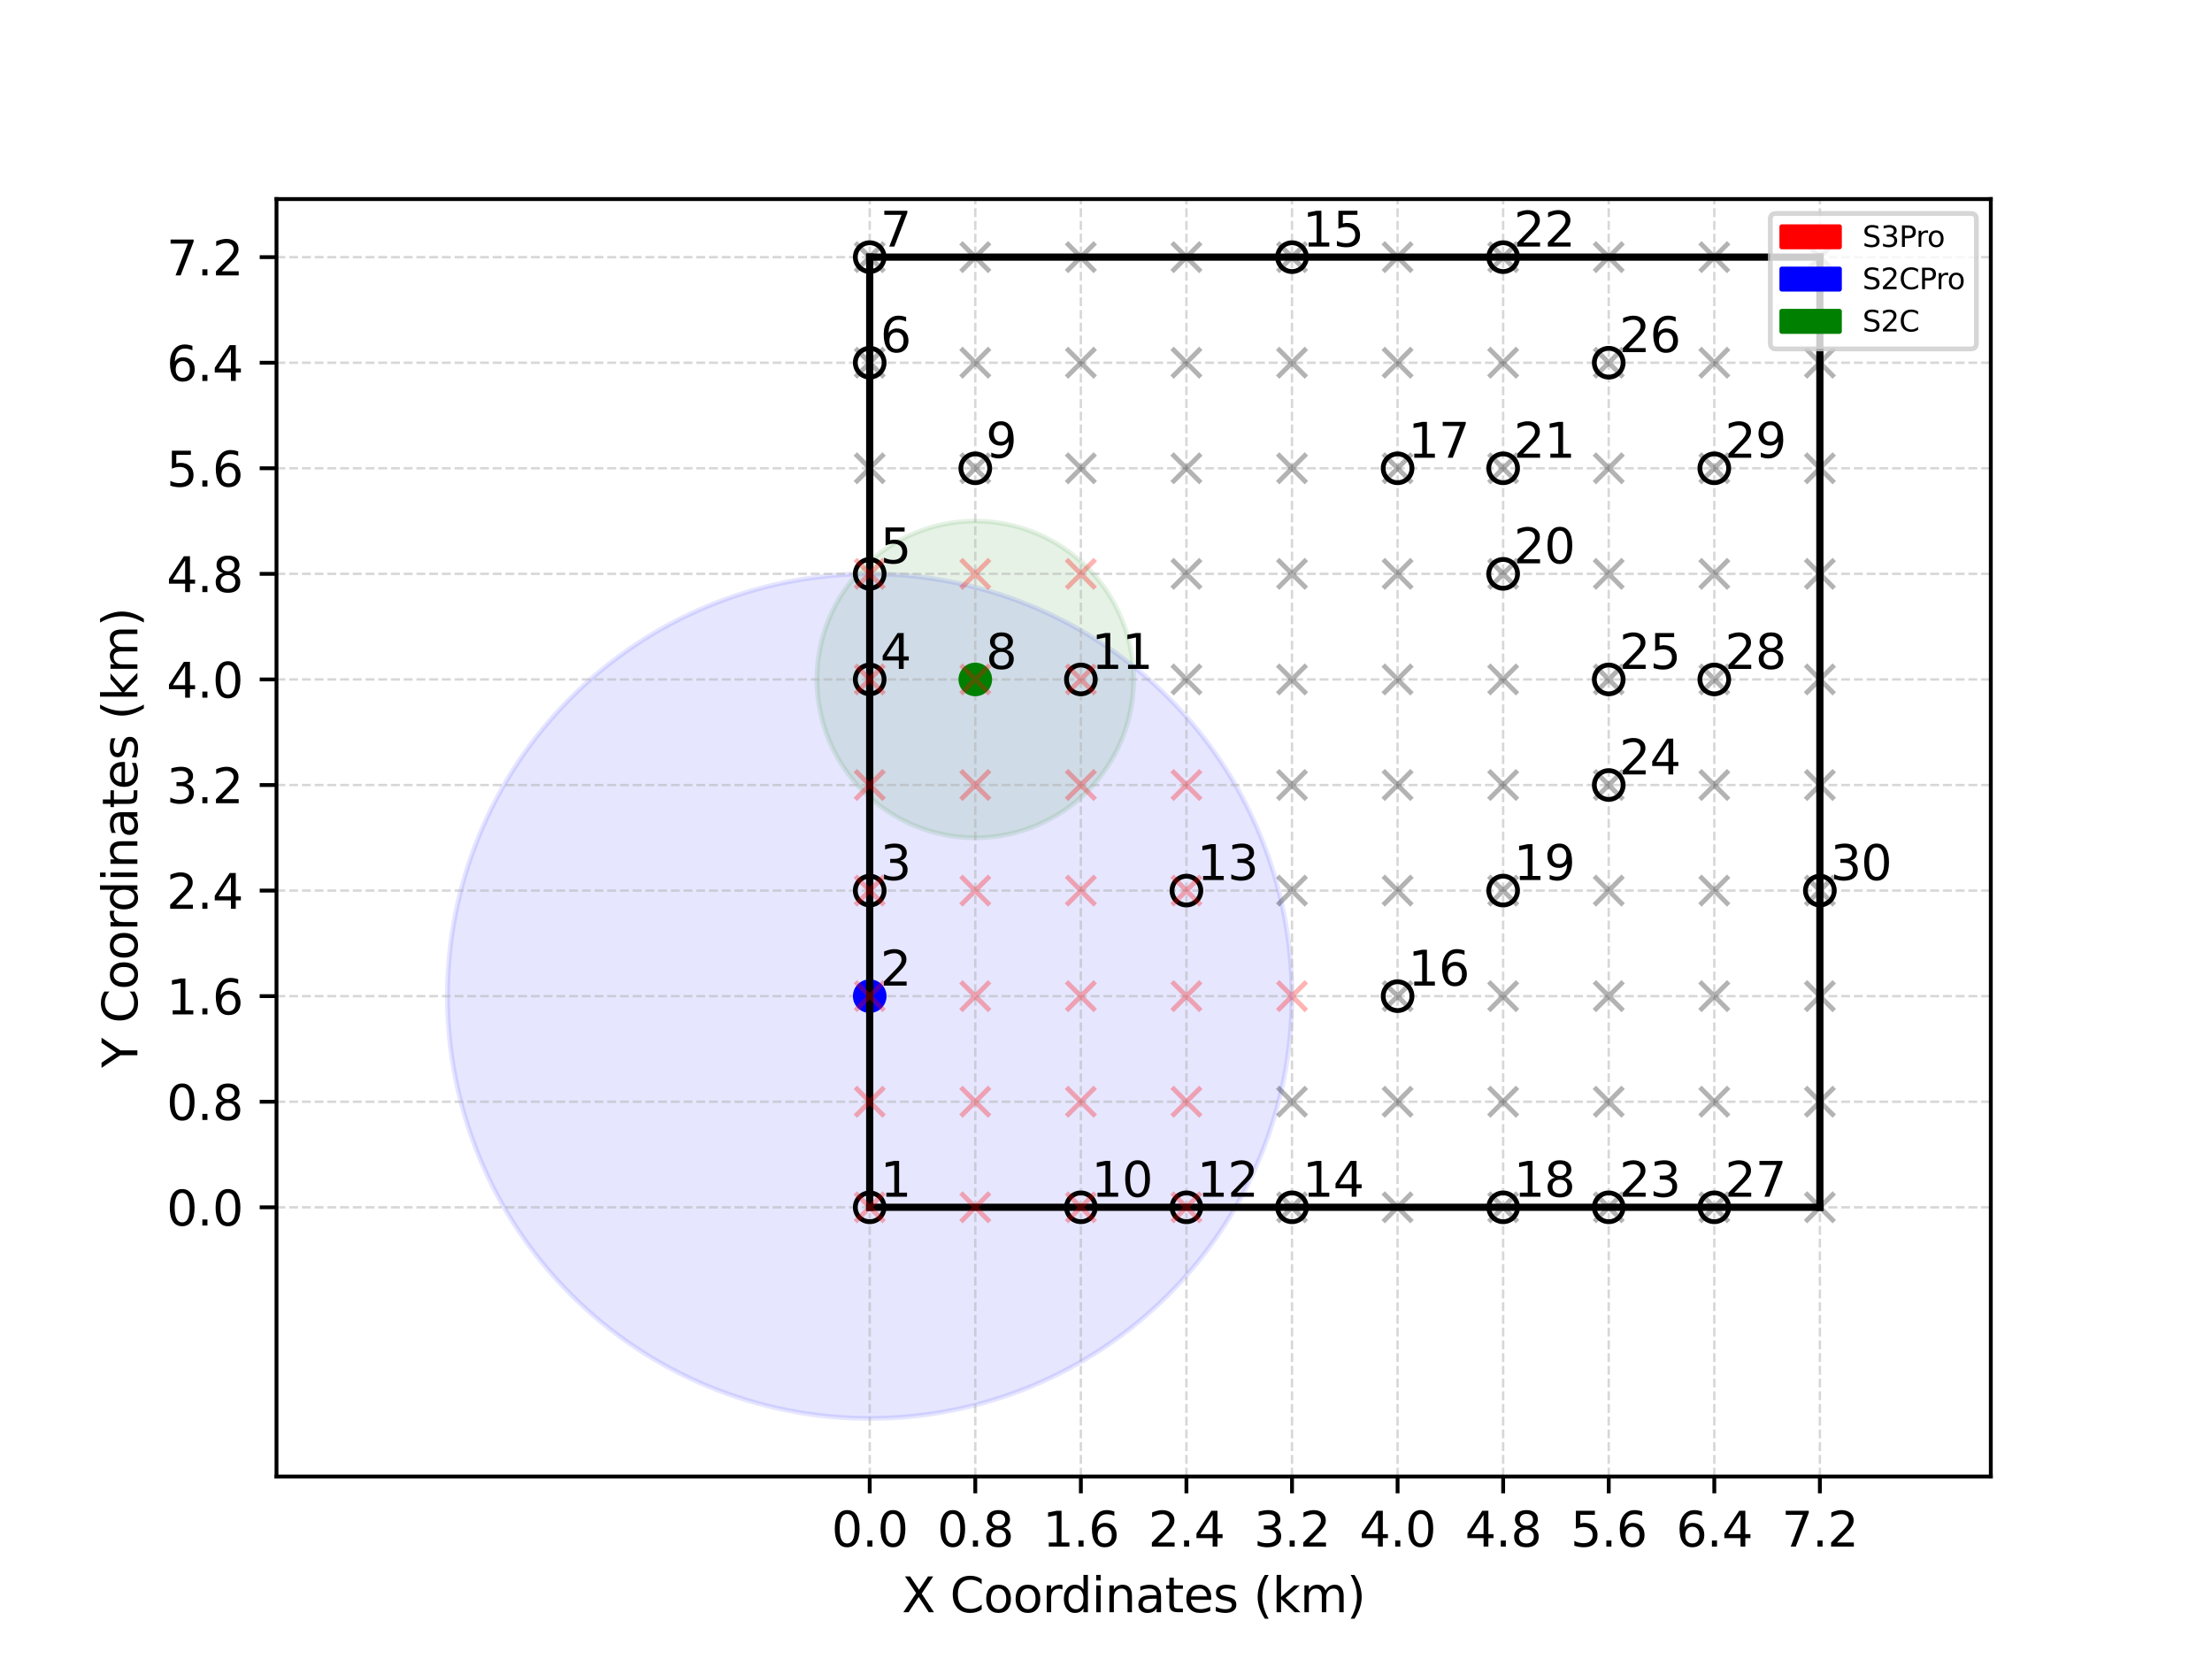 <?xml version="1.0" encoding="utf-8" standalone="no"?>
<!DOCTYPE svg PUBLIC "-//W3C//DTD SVG 1.1//EN"
  "http://www.w3.org/Graphics/SVG/1.1/DTD/svg11.dtd">
<svg xmlns:xlink="http://www.w3.org/1999/xlink" width="460.8pt" height="345.6pt" viewBox="0 0 460.8 345.6" xmlns="http://www.w3.org/2000/svg" version="1.1">
 <defs>
  <style type="text/css">*{stroke-linejoin: round; stroke-linecap: butt}</style>
 </defs>
 <g id="figure_1">
  <g id="patch_1">
   <path d="M 0 345.6 
L 460.8 345.6 
L 460.8 0 
L 0 0 
z
" style="fill: #ffffff"/>
  </g>
  <g id="axes_1">
   <g id="patch_2">
    <path d="M 57.6 307.584 
L 414.72 307.584 
L 414.72 41.472 
L 57.6 41.472 
z
" style="fill: #ffffff"/>
   </g>
   <g id="patch_3">
    <path d="M 181.178 295.488 
C 204.508 295.488 226.886 286.219 243.383 269.722 
C 259.88 253.225 269.149 230.847 269.149 207.517 
C 269.149 184.187 259.88 161.809 243.383 145.312 
C 226.886 128.815 204.508 119.546 181.178 119.546 
C 157.848 119.546 135.47 128.815 118.973 145.312 
C 102.476 161.809 93.207 184.187 93.207 207.517 
C 93.207 230.847 102.476 253.225 118.973 269.722 
C 135.47 286.219 157.848 295.488 181.178 295.488 
z
" clip-path="url(#p86af2315cf)" style="fill: #0000ff; opacity: 0.1; stroke: #0000ff; stroke-linejoin: miter"/>
   </g>
   <g id="patch_4">
    <path d="M 203.171 174.528 
C 211.92 174.528 220.311 171.052 226.498 164.866 
C 232.684 158.679 236.16 150.288 236.16 141.539 
C 236.16 132.79 232.684 124.398 226.498 118.212 
C 220.311 112.026 211.92 108.55 203.171 108.55 
C 194.422 108.55 186.03 112.026 179.844 118.212 
C 173.658 124.398 170.182 132.79 170.182 141.539 
C 170.182 150.288 173.658 158.679 179.844 164.866 
C 186.03 171.052 194.422 174.528 203.171 174.528 
z
" clip-path="url(#p86af2315cf)" style="fill: #008000; opacity: 0.1; stroke: #008000; stroke-linejoin: miter"/>
   </g>
   <g id="matplotlib.axis_1">
    <g id="xtick_1">
     <g id="line2d_1">
      <path d="M 181.178 307.584 
L 181.178 41.472 
" clip-path="url(#p86af2315cf)" style="fill: none; stroke-dasharray: 1.85,0.8; stroke-dashoffset: 0; stroke: #b0b0b0; stroke-opacity: 0.5; stroke-width: 0.5"/>
     </g>
     <g id="line2d_2">
      <defs>
       <path id="m812214e69c" d="M 0 0 
L 0 3.5 
" style="stroke: #000000; stroke-width: 0.8"/>
      </defs>
      <g>
       <use xlink:href="#m812214e69c" x="181.178" y="307.584" style="stroke: #000000; stroke-width: 0.8"/>
      </g>
     </g>
     <g id="text_1">
      <!-- 0.0 -->
      <g transform="translate(173.227 322.182) scale(0.1 -0.1)">
       <defs>
        <path id="DejaVuSans-30" d="M 2034 4250 
Q 1547 4250 1301 3770 
Q 1056 3291 1056 2328 
Q 1056 1369 1301 889 
Q 1547 409 2034 409 
Q 2525 409 2770 889 
Q 3016 1369 3016 2328 
Q 3016 3291 2770 3770 
Q 2525 4250 2034 4250 
z
M 2034 4750 
Q 2819 4750 3233 4129 
Q 3647 3509 3647 2328 
Q 3647 1150 3233 529 
Q 2819 -91 2034 -91 
Q 1250 -91 836 529 
Q 422 1150 422 2328 
Q 422 3509 836 4129 
Q 1250 4750 2034 4750 
z
" transform="scale(0.016)"/>
        <path id="DejaVuSans-2e" d="M 684 794 
L 1344 794 
L 1344 0 
L 684 0 
L 684 794 
z
" transform="scale(0.016)"/>
       </defs>
       <use xlink:href="#DejaVuSans-30"/>
       <use xlink:href="#DejaVuSans-2e" x="63.623"/>
       <use xlink:href="#DejaVuSans-30" x="95.41"/>
      </g>
     </g>
    </g>
    <g id="xtick_2">
     <g id="line2d_3">
      <path d="M 203.171 307.584 
L 203.171 41.472 
" clip-path="url(#p86af2315cf)" style="fill: none; stroke-dasharray: 1.85,0.8; stroke-dashoffset: 0; stroke: #b0b0b0; stroke-opacity: 0.5; stroke-width: 0.5"/>
     </g>
     <g id="line2d_4">
      <g>
       <use xlink:href="#m812214e69c" x="203.171" y="307.584" style="stroke: #000000; stroke-width: 0.8"/>
      </g>
     </g>
     <g id="text_2">
      <!-- 0.8 -->
      <g transform="translate(195.219 322.182) scale(0.1 -0.1)">
       <defs>
        <path id="DejaVuSans-38" d="M 2034 2216 
Q 1584 2216 1326 1975 
Q 1069 1734 1069 1313 
Q 1069 891 1326 650 
Q 1584 409 2034 409 
Q 2484 409 2743 651 
Q 3003 894 3003 1313 
Q 3003 1734 2745 1975 
Q 2488 2216 2034 2216 
z
M 1403 2484 
Q 997 2584 770 2862 
Q 544 3141 544 3541 
Q 544 4100 942 4425 
Q 1341 4750 2034 4750 
Q 2731 4750 3128 4425 
Q 3525 4100 3525 3541 
Q 3525 3141 3298 2862 
Q 3072 2584 2669 2484 
Q 3125 2378 3379 2068 
Q 3634 1759 3634 1313 
Q 3634 634 3220 271 
Q 2806 -91 2034 -91 
Q 1263 -91 848 271 
Q 434 634 434 1313 
Q 434 1759 690 2068 
Q 947 2378 1403 2484 
z
M 1172 3481 
Q 1172 3119 1398 2916 
Q 1625 2713 2034 2713 
Q 2441 2713 2670 2916 
Q 2900 3119 2900 3481 
Q 2900 3844 2670 4047 
Q 2441 4250 2034 4250 
Q 1625 4250 1398 4047 
Q 1172 3844 1172 3481 
z
" transform="scale(0.016)"/>
       </defs>
       <use xlink:href="#DejaVuSans-30"/>
       <use xlink:href="#DejaVuSans-2e" x="63.623"/>
       <use xlink:href="#DejaVuSans-38" x="95.41"/>
      </g>
     </g>
    </g>
    <g id="xtick_3">
     <g id="line2d_5">
      <path d="M 225.164 307.584 
L 225.164 41.472 
" clip-path="url(#p86af2315cf)" style="fill: none; stroke-dasharray: 1.85,0.8; stroke-dashoffset: 0; stroke: #b0b0b0; stroke-opacity: 0.5; stroke-width: 0.5"/>
     </g>
     <g id="line2d_6">
      <g>
       <use xlink:href="#m812214e69c" x="225.164" y="307.584" style="stroke: #000000; stroke-width: 0.8"/>
      </g>
     </g>
     <g id="text_3">
      <!-- 1.6 -->
      <g transform="translate(217.212 322.182) scale(0.1 -0.1)">
       <defs>
        <path id="DejaVuSans-31" d="M 794 531 
L 1825 531 
L 1825 4091 
L 703 3866 
L 703 4441 
L 1819 4666 
L 2450 4666 
L 2450 531 
L 3481 531 
L 3481 0 
L 794 0 
L 794 531 
z
" transform="scale(0.016)"/>
        <path id="DejaVuSans-36" d="M 2113 2584 
Q 1688 2584 1439 2293 
Q 1191 2003 1191 1497 
Q 1191 994 1439 701 
Q 1688 409 2113 409 
Q 2538 409 2786 701 
Q 3034 994 3034 1497 
Q 3034 2003 2786 2293 
Q 2538 2584 2113 2584 
z
M 3366 4563 
L 3366 3988 
Q 3128 4100 2886 4159 
Q 2644 4219 2406 4219 
Q 1781 4219 1451 3797 
Q 1122 3375 1075 2522 
Q 1259 2794 1537 2939 
Q 1816 3084 2150 3084 
Q 2853 3084 3261 2657 
Q 3669 2231 3669 1497 
Q 3669 778 3244 343 
Q 2819 -91 2113 -91 
Q 1303 -91 875 529 
Q 447 1150 447 2328 
Q 447 3434 972 4092 
Q 1497 4750 2381 4750 
Q 2619 4750 2861 4703 
Q 3103 4656 3366 4563 
z
" transform="scale(0.016)"/>
       </defs>
       <use xlink:href="#DejaVuSans-31"/>
       <use xlink:href="#DejaVuSans-2e" x="63.623"/>
       <use xlink:href="#DejaVuSans-36" x="95.41"/>
      </g>
     </g>
    </g>
    <g id="xtick_4">
     <g id="line2d_7">
      <path d="M 247.156 307.584 
L 247.156 41.472 
" clip-path="url(#p86af2315cf)" style="fill: none; stroke-dasharray: 1.85,0.8; stroke-dashoffset: 0; stroke: #b0b0b0; stroke-opacity: 0.5; stroke-width: 0.5"/>
     </g>
     <g id="line2d_8">
      <g>
       <use xlink:href="#m812214e69c" x="247.156" y="307.584" style="stroke: #000000; stroke-width: 0.8"/>
      </g>
     </g>
     <g id="text_4">
      <!-- 2.4 -->
      <g transform="translate(239.205 322.182) scale(0.1 -0.1)">
       <defs>
        <path id="DejaVuSans-32" d="M 1228 531 
L 3431 531 
L 3431 0 
L 469 0 
L 469 531 
Q 828 903 1448 1529 
Q 2069 2156 2228 2338 
Q 2531 2678 2651 2914 
Q 2772 3150 2772 3378 
Q 2772 3750 2511 3984 
Q 2250 4219 1831 4219 
Q 1534 4219 1204 4116 
Q 875 4013 500 3803 
L 500 4441 
Q 881 4594 1212 4672 
Q 1544 4750 1819 4750 
Q 2544 4750 2975 4387 
Q 3406 4025 3406 3419 
Q 3406 3131 3298 2873 
Q 3191 2616 2906 2266 
Q 2828 2175 2409 1742 
Q 1991 1309 1228 531 
z
" transform="scale(0.016)"/>
        <path id="DejaVuSans-34" d="M 2419 4116 
L 825 1625 
L 2419 1625 
L 2419 4116 
z
M 2253 4666 
L 3047 4666 
L 3047 1625 
L 3713 1625 
L 3713 1100 
L 3047 1100 
L 3047 0 
L 2419 0 
L 2419 1100 
L 313 1100 
L 313 1709 
L 2253 4666 
z
" transform="scale(0.016)"/>
       </defs>
       <use xlink:href="#DejaVuSans-32"/>
       <use xlink:href="#DejaVuSans-2e" x="63.623"/>
       <use xlink:href="#DejaVuSans-34" x="95.41"/>
      </g>
     </g>
    </g>
    <g id="xtick_5">
     <g id="line2d_9">
      <path d="M 269.149 307.584 
L 269.149 41.472 
" clip-path="url(#p86af2315cf)" style="fill: none; stroke-dasharray: 1.85,0.8; stroke-dashoffset: 0; stroke: #b0b0b0; stroke-opacity: 0.5; stroke-width: 0.5"/>
     </g>
     <g id="line2d_10">
      <g>
       <use xlink:href="#m812214e69c" x="269.149" y="307.584" style="stroke: #000000; stroke-width: 0.8"/>
      </g>
     </g>
     <g id="text_5">
      <!-- 3.2 -->
      <g transform="translate(261.198 322.182) scale(0.1 -0.1)">
       <defs>
        <path id="DejaVuSans-33" d="M 2597 2516 
Q 3050 2419 3304 2112 
Q 3559 1806 3559 1356 
Q 3559 666 3084 287 
Q 2609 -91 1734 -91 
Q 1441 -91 1130 -33 
Q 819 25 488 141 
L 488 750 
Q 750 597 1062 519 
Q 1375 441 1716 441 
Q 2309 441 2620 675 
Q 2931 909 2931 1356 
Q 2931 1769 2642 2001 
Q 2353 2234 1838 2234 
L 1294 2234 
L 1294 2753 
L 1863 2753 
Q 2328 2753 2575 2939 
Q 2822 3125 2822 3475 
Q 2822 3834 2567 4026 
Q 2313 4219 1838 4219 
Q 1578 4219 1281 4162 
Q 984 4106 628 3988 
L 628 4550 
Q 988 4650 1302 4700 
Q 1616 4750 1894 4750 
Q 2613 4750 3031 4423 
Q 3450 4097 3450 3541 
Q 3450 3153 3228 2886 
Q 3006 2619 2597 2516 
z
" transform="scale(0.016)"/>
       </defs>
       <use xlink:href="#DejaVuSans-33"/>
       <use xlink:href="#DejaVuSans-2e" x="63.623"/>
       <use xlink:href="#DejaVuSans-32" x="95.41"/>
      </g>
     </g>
    </g>
    <g id="xtick_6">
     <g id="line2d_11">
      <path d="M 291.142 307.584 
L 291.142 41.472 
" clip-path="url(#p86af2315cf)" style="fill: none; stroke-dasharray: 1.85,0.8; stroke-dashoffset: 0; stroke: #b0b0b0; stroke-opacity: 0.5; stroke-width: 0.5"/>
     </g>
     <g id="line2d_12">
      <g>
       <use xlink:href="#m812214e69c" x="291.142" y="307.584" style="stroke: #000000; stroke-width: 0.8"/>
      </g>
     </g>
     <g id="text_6">
      <!-- 4.0 -->
      <g transform="translate(283.19 322.182) scale(0.1 -0.1)">
       <use xlink:href="#DejaVuSans-34"/>
       <use xlink:href="#DejaVuSans-2e" x="63.623"/>
       <use xlink:href="#DejaVuSans-30" x="95.41"/>
      </g>
     </g>
    </g>
    <g id="xtick_7">
     <g id="line2d_13">
      <path d="M 313.135 307.584 
L 313.135 41.472 
" clip-path="url(#p86af2315cf)" style="fill: none; stroke-dasharray: 1.85,0.8; stroke-dashoffset: 0; stroke: #b0b0b0; stroke-opacity: 0.5; stroke-width: 0.5"/>
     </g>
     <g id="line2d_14">
      <g>
       <use xlink:href="#m812214e69c" x="313.135" y="307.584" style="stroke: #000000; stroke-width: 0.8"/>
      </g>
     </g>
     <g id="text_7">
      <!-- 4.8 -->
      <g transform="translate(305.183 322.182) scale(0.1 -0.1)">
       <use xlink:href="#DejaVuSans-34"/>
       <use xlink:href="#DejaVuSans-2e" x="63.623"/>
       <use xlink:href="#DejaVuSans-38" x="95.41"/>
      </g>
     </g>
    </g>
    <g id="xtick_8">
     <g id="line2d_15">
      <path d="M 335.127 307.584 
L 335.127 41.472 
" clip-path="url(#p86af2315cf)" style="fill: none; stroke-dasharray: 1.85,0.8; stroke-dashoffset: 0; stroke: #b0b0b0; stroke-opacity: 0.5; stroke-width: 0.5"/>
     </g>
     <g id="line2d_16">
      <g>
       <use xlink:href="#m812214e69c" x="335.127" y="307.584" style="stroke: #000000; stroke-width: 0.8"/>
      </g>
     </g>
     <g id="text_8">
      <!-- 5.6 -->
      <g transform="translate(327.176 322.182) scale(0.1 -0.1)">
       <defs>
        <path id="DejaVuSans-35" d="M 691 4666 
L 3169 4666 
L 3169 4134 
L 1269 4134 
L 1269 2991 
Q 1406 3038 1543 3061 
Q 1681 3084 1819 3084 
Q 2600 3084 3056 2656 
Q 3513 2228 3513 1497 
Q 3513 744 3044 326 
Q 2575 -91 1722 -91 
Q 1428 -91 1123 -41 
Q 819 9 494 109 
L 494 744 
Q 775 591 1075 516 
Q 1375 441 1709 441 
Q 2250 441 2565 725 
Q 2881 1009 2881 1497 
Q 2881 1984 2565 2268 
Q 2250 2553 1709 2553 
Q 1456 2553 1204 2497 
Q 953 2441 691 2322 
L 691 4666 
z
" transform="scale(0.016)"/>
       </defs>
       <use xlink:href="#DejaVuSans-35"/>
       <use xlink:href="#DejaVuSans-2e" x="63.623"/>
       <use xlink:href="#DejaVuSans-36" x="95.41"/>
      </g>
     </g>
    </g>
    <g id="xtick_9">
     <g id="line2d_17">
      <path d="M 357.12 307.584 
L 357.12 41.472 
" clip-path="url(#p86af2315cf)" style="fill: none; stroke-dasharray: 1.85,0.8; stroke-dashoffset: 0; stroke: #b0b0b0; stroke-opacity: 0.5; stroke-width: 0.5"/>
     </g>
     <g id="line2d_18">
      <g>
       <use xlink:href="#m812214e69c" x="357.12" y="307.584" style="stroke: #000000; stroke-width: 0.8"/>
      </g>
     </g>
     <g id="text_9">
      <!-- 6.4 -->
      <g transform="translate(349.168 322.182) scale(0.1 -0.1)">
       <use xlink:href="#DejaVuSans-36"/>
       <use xlink:href="#DejaVuSans-2e" x="63.623"/>
       <use xlink:href="#DejaVuSans-34" x="95.41"/>
      </g>
     </g>
    </g>
    <g id="xtick_10">
     <g id="line2d_19">
      <path d="M 379.113 307.584 
L 379.113 41.472 
" clip-path="url(#p86af2315cf)" style="fill: none; stroke-dasharray: 1.85,0.8; stroke-dashoffset: 0; stroke: #b0b0b0; stroke-opacity: 0.5; stroke-width: 0.5"/>
     </g>
     <g id="line2d_20">
      <g>
       <use xlink:href="#m812214e69c" x="379.113" y="307.584" style="stroke: #000000; stroke-width: 0.8"/>
      </g>
     </g>
     <g id="text_10">
      <!-- 7.2 -->
      <g transform="translate(371.161 322.182) scale(0.1 -0.1)">
       <defs>
        <path id="DejaVuSans-37" d="M 525 4666 
L 3525 4666 
L 3525 4397 
L 1831 0 
L 1172 0 
L 2766 4134 
L 525 4134 
L 525 4666 
z
" transform="scale(0.016)"/>
       </defs>
       <use xlink:href="#DejaVuSans-37"/>
       <use xlink:href="#DejaVuSans-2e" x="63.623"/>
       <use xlink:href="#DejaVuSans-32" x="95.41"/>
      </g>
     </g>
    </g>
    <g id="text_11">
     <!-- X Coordinates (km) -->
     <g transform="translate(187.874 335.861) scale(0.1 -0.1)">
      <defs>
       <path id="DejaVuSans-58" d="M 403 4666 
L 1081 4666 
L 2241 2931 
L 3406 4666 
L 4084 4666 
L 2584 2425 
L 4184 0 
L 3506 0 
L 2194 1984 
L 872 0 
L 191 0 
L 1856 2491 
L 403 4666 
z
" transform="scale(0.016)"/>
       <path id="DejaVuSans-20" transform="scale(0.016)"/>
       <path id="DejaVuSans-43" d="M 4122 4306 
L 4122 3641 
Q 3803 3938 3442 4084 
Q 3081 4231 2675 4231 
Q 1875 4231 1450 3742 
Q 1025 3253 1025 2328 
Q 1025 1406 1450 917 
Q 1875 428 2675 428 
Q 3081 428 3442 575 
Q 3803 722 4122 1019 
L 4122 359 
Q 3791 134 3420 21 
Q 3050 -91 2638 -91 
Q 1578 -91 968 557 
Q 359 1206 359 2328 
Q 359 3453 968 4101 
Q 1578 4750 2638 4750 
Q 3056 4750 3426 4639 
Q 3797 4528 4122 4306 
z
" transform="scale(0.016)"/>
       <path id="DejaVuSans-6f" d="M 1959 3097 
Q 1497 3097 1228 2736 
Q 959 2375 959 1747 
Q 959 1119 1226 758 
Q 1494 397 1959 397 
Q 2419 397 2687 759 
Q 2956 1122 2956 1747 
Q 2956 2369 2687 2733 
Q 2419 3097 1959 3097 
z
M 1959 3584 
Q 2709 3584 3137 3096 
Q 3566 2609 3566 1747 
Q 3566 888 3137 398 
Q 2709 -91 1959 -91 
Q 1206 -91 779 398 
Q 353 888 353 1747 
Q 353 2609 779 3096 
Q 1206 3584 1959 3584 
z
" transform="scale(0.016)"/>
       <path id="DejaVuSans-72" d="M 2631 2963 
Q 2534 3019 2420 3045 
Q 2306 3072 2169 3072 
Q 1681 3072 1420 2755 
Q 1159 2438 1159 1844 
L 1159 0 
L 581 0 
L 581 3500 
L 1159 3500 
L 1159 2956 
Q 1341 3275 1631 3429 
Q 1922 3584 2338 3584 
Q 2397 3584 2469 3576 
Q 2541 3569 2628 3553 
L 2631 2963 
z
" transform="scale(0.016)"/>
       <path id="DejaVuSans-64" d="M 2906 2969 
L 2906 4863 
L 3481 4863 
L 3481 0 
L 2906 0 
L 2906 525 
Q 2725 213 2448 61 
Q 2172 -91 1784 -91 
Q 1150 -91 751 415 
Q 353 922 353 1747 
Q 353 2572 751 3078 
Q 1150 3584 1784 3584 
Q 2172 3584 2448 3432 
Q 2725 3281 2906 2969 
z
M 947 1747 
Q 947 1113 1208 752 
Q 1469 391 1925 391 
Q 2381 391 2643 752 
Q 2906 1113 2906 1747 
Q 2906 2381 2643 2742 
Q 2381 3103 1925 3103 
Q 1469 3103 1208 2742 
Q 947 2381 947 1747 
z
" transform="scale(0.016)"/>
       <path id="DejaVuSans-69" d="M 603 3500 
L 1178 3500 
L 1178 0 
L 603 0 
L 603 3500 
z
M 603 4863 
L 1178 4863 
L 1178 4134 
L 603 4134 
L 603 4863 
z
" transform="scale(0.016)"/>
       <path id="DejaVuSans-6e" d="M 3513 2113 
L 3513 0 
L 2938 0 
L 2938 2094 
Q 2938 2591 2744 2837 
Q 2550 3084 2163 3084 
Q 1697 3084 1428 2787 
Q 1159 2491 1159 1978 
L 1159 0 
L 581 0 
L 581 3500 
L 1159 3500 
L 1159 2956 
Q 1366 3272 1645 3428 
Q 1925 3584 2291 3584 
Q 2894 3584 3203 3211 
Q 3513 2838 3513 2113 
z
" transform="scale(0.016)"/>
       <path id="DejaVuSans-61" d="M 2194 1759 
Q 1497 1759 1228 1600 
Q 959 1441 959 1056 
Q 959 750 1161 570 
Q 1363 391 1709 391 
Q 2188 391 2477 730 
Q 2766 1069 2766 1631 
L 2766 1759 
L 2194 1759 
z
M 3341 1997 
L 3341 0 
L 2766 0 
L 2766 531 
Q 2569 213 2275 61 
Q 1981 -91 1556 -91 
Q 1019 -91 701 211 
Q 384 513 384 1019 
Q 384 1609 779 1909 
Q 1175 2209 1959 2209 
L 2766 2209 
L 2766 2266 
Q 2766 2663 2505 2880 
Q 2244 3097 1772 3097 
Q 1472 3097 1187 3025 
Q 903 2953 641 2809 
L 641 3341 
Q 956 3463 1253 3523 
Q 1550 3584 1831 3584 
Q 2591 3584 2966 3190 
Q 3341 2797 3341 1997 
z
" transform="scale(0.016)"/>
       <path id="DejaVuSans-74" d="M 1172 4494 
L 1172 3500 
L 2356 3500 
L 2356 3053 
L 1172 3053 
L 1172 1153 
Q 1172 725 1289 603 
Q 1406 481 1766 481 
L 2356 481 
L 2356 0 
L 1766 0 
Q 1100 0 847 248 
Q 594 497 594 1153 
L 594 3053 
L 172 3053 
L 172 3500 
L 594 3500 
L 594 4494 
L 1172 4494 
z
" transform="scale(0.016)"/>
       <path id="DejaVuSans-65" d="M 3597 1894 
L 3597 1613 
L 953 1613 
Q 991 1019 1311 708 
Q 1631 397 2203 397 
Q 2534 397 2845 478 
Q 3156 559 3463 722 
L 3463 178 
Q 3153 47 2828 -22 
Q 2503 -91 2169 -91 
Q 1331 -91 842 396 
Q 353 884 353 1716 
Q 353 2575 817 3079 
Q 1281 3584 2069 3584 
Q 2775 3584 3186 3129 
Q 3597 2675 3597 1894 
z
M 3022 2063 
Q 3016 2534 2758 2815 
Q 2500 3097 2075 3097 
Q 1594 3097 1305 2825 
Q 1016 2553 972 2059 
L 3022 2063 
z
" transform="scale(0.016)"/>
       <path id="DejaVuSans-73" d="M 2834 3397 
L 2834 2853 
Q 2591 2978 2328 3040 
Q 2066 3103 1784 3103 
Q 1356 3103 1142 2972 
Q 928 2841 928 2578 
Q 928 2378 1081 2264 
Q 1234 2150 1697 2047 
L 1894 2003 
Q 2506 1872 2764 1633 
Q 3022 1394 3022 966 
Q 3022 478 2636 193 
Q 2250 -91 1575 -91 
Q 1294 -91 989 -36 
Q 684 19 347 128 
L 347 722 
Q 666 556 975 473 
Q 1284 391 1588 391 
Q 1994 391 2212 530 
Q 2431 669 2431 922 
Q 2431 1156 2273 1281 
Q 2116 1406 1581 1522 
L 1381 1569 
Q 847 1681 609 1914 
Q 372 2147 372 2553 
Q 372 3047 722 3315 
Q 1072 3584 1716 3584 
Q 2034 3584 2315 3537 
Q 2597 3491 2834 3397 
z
" transform="scale(0.016)"/>
       <path id="DejaVuSans-28" d="M 1984 4856 
Q 1566 4138 1362 3434 
Q 1159 2731 1159 2009 
Q 1159 1288 1364 580 
Q 1569 -128 1984 -844 
L 1484 -844 
Q 1016 -109 783 600 
Q 550 1309 550 2009 
Q 550 2706 781 3412 
Q 1013 4119 1484 4856 
L 1984 4856 
z
" transform="scale(0.016)"/>
       <path id="DejaVuSans-6b" d="M 581 4863 
L 1159 4863 
L 1159 1991 
L 2875 3500 
L 3609 3500 
L 1753 1863 
L 3688 0 
L 2938 0 
L 1159 1709 
L 1159 0 
L 581 0 
L 581 4863 
z
" transform="scale(0.016)"/>
       <path id="DejaVuSans-6d" d="M 3328 2828 
Q 3544 3216 3844 3400 
Q 4144 3584 4550 3584 
Q 5097 3584 5394 3201 
Q 5691 2819 5691 2113 
L 5691 0 
L 5113 0 
L 5113 2094 
Q 5113 2597 4934 2840 
Q 4756 3084 4391 3084 
Q 3944 3084 3684 2787 
Q 3425 2491 3425 1978 
L 3425 0 
L 2847 0 
L 2847 2094 
Q 2847 2600 2669 2842 
Q 2491 3084 2119 3084 
Q 1678 3084 1418 2786 
Q 1159 2488 1159 1978 
L 1159 0 
L 581 0 
L 581 3500 
L 1159 3500 
L 1159 2956 
Q 1356 3278 1631 3431 
Q 1906 3584 2284 3584 
Q 2666 3584 2933 3390 
Q 3200 3197 3328 2828 
z
" transform="scale(0.016)"/>
       <path id="DejaVuSans-29" d="M 513 4856 
L 1013 4856 
Q 1481 4119 1714 3412 
Q 1947 2706 1947 2009 
Q 1947 1309 1714 600 
Q 1481 -109 1013 -844 
L 513 -844 
Q 928 -128 1133 580 
Q 1338 1288 1338 2009 
Q 1338 2731 1133 3434 
Q 928 4138 513 4856 
z
" transform="scale(0.016)"/>
      </defs>
      <use xlink:href="#DejaVuSans-58"/>
      <use xlink:href="#DejaVuSans-20" x="68.506"/>
      <use xlink:href="#DejaVuSans-43" x="100.293"/>
      <use xlink:href="#DejaVuSans-6f" x="170.117"/>
      <use xlink:href="#DejaVuSans-6f" x="231.299"/>
      <use xlink:href="#DejaVuSans-72" x="292.48"/>
      <use xlink:href="#DejaVuSans-64" x="331.844"/>
      <use xlink:href="#DejaVuSans-69" x="395.32"/>
      <use xlink:href="#DejaVuSans-6e" x="423.104"/>
      <use xlink:href="#DejaVuSans-61" x="486.482"/>
      <use xlink:href="#DejaVuSans-74" x="547.762"/>
      <use xlink:href="#DejaVuSans-65" x="586.971"/>
      <use xlink:href="#DejaVuSans-73" x="648.494"/>
      <use xlink:href="#DejaVuSans-20" x="700.594"/>
      <use xlink:href="#DejaVuSans-28" x="732.381"/>
      <use xlink:href="#DejaVuSans-6b" x="771.395"/>
      <use xlink:href="#DejaVuSans-6d" x="829.305"/>
      <use xlink:href="#DejaVuSans-29" x="926.717"/>
     </g>
    </g>
   </g>
   <g id="matplotlib.axis_2">
    <g id="ytick_1">
     <g id="line2d_21">
      <path d="M 57.6 251.503 
L 414.72 251.503 
" clip-path="url(#p86af2315cf)" style="fill: none; stroke-dasharray: 1.85,0.8; stroke-dashoffset: 0; stroke: #b0b0b0; stroke-opacity: 0.5; stroke-width: 0.5"/>
     </g>
     <g id="line2d_22">
      <defs>
       <path id="mdf3fe8f49c" d="M 0 0 
L -3.5 0 
" style="stroke: #000000; stroke-width: 0.8"/>
      </defs>
      <g>
       <use xlink:href="#mdf3fe8f49c" x="57.6" y="251.503" style="stroke: #000000; stroke-width: 0.8"/>
      </g>
     </g>
     <g id="text_12">
      <!-- 0.0 -->
      <g transform="translate(34.697 255.302) scale(0.1 -0.1)">
       <use xlink:href="#DejaVuSans-30"/>
       <use xlink:href="#DejaVuSans-2e" x="63.623"/>
       <use xlink:href="#DejaVuSans-30" x="95.41"/>
      </g>
     </g>
    </g>
    <g id="ytick_2">
     <g id="line2d_23">
      <path d="M 57.6 229.51 
L 414.72 229.51 
" clip-path="url(#p86af2315cf)" style="fill: none; stroke-dasharray: 1.85,0.8; stroke-dashoffset: 0; stroke: #b0b0b0; stroke-opacity: 0.5; stroke-width: 0.5"/>
     </g>
     <g id="line2d_24">
      <g>
       <use xlink:href="#mdf3fe8f49c" x="57.6" y="229.51" style="stroke: #000000; stroke-width: 0.8"/>
      </g>
     </g>
     <g id="text_13">
      <!-- 0.8 -->
      <g transform="translate(34.697 233.309) scale(0.1 -0.1)">
       <use xlink:href="#DejaVuSans-30"/>
       <use xlink:href="#DejaVuSans-2e" x="63.623"/>
       <use xlink:href="#DejaVuSans-38" x="95.41"/>
      </g>
     </g>
    </g>
    <g id="ytick_3">
     <g id="line2d_25">
      <path d="M 57.6 207.517 
L 414.72 207.517 
" clip-path="url(#p86af2315cf)" style="fill: none; stroke-dasharray: 1.85,0.8; stroke-dashoffset: 0; stroke: #b0b0b0; stroke-opacity: 0.5; stroke-width: 0.5"/>
     </g>
     <g id="line2d_26">
      <g>
       <use xlink:href="#mdf3fe8f49c" x="57.6" y="207.517" style="stroke: #000000; stroke-width: 0.8"/>
      </g>
     </g>
     <g id="text_14">
      <!-- 1.6 -->
      <g transform="translate(34.697 211.316) scale(0.1 -0.1)">
       <use xlink:href="#DejaVuSans-31"/>
       <use xlink:href="#DejaVuSans-2e" x="63.623"/>
       <use xlink:href="#DejaVuSans-36" x="95.41"/>
      </g>
     </g>
    </g>
    <g id="ytick_4">
     <g id="line2d_27">
      <path d="M 57.6 185.524 
L 414.72 185.524 
" clip-path="url(#p86af2315cf)" style="fill: none; stroke-dasharray: 1.85,0.8; stroke-dashoffset: 0; stroke: #b0b0b0; stroke-opacity: 0.5; stroke-width: 0.5"/>
     </g>
     <g id="line2d_28">
      <g>
       <use xlink:href="#mdf3fe8f49c" x="57.6" y="185.524" style="stroke: #000000; stroke-width: 0.8"/>
      </g>
     </g>
     <g id="text_15">
      <!-- 2.4 -->
      <g transform="translate(34.697 189.324) scale(0.1 -0.1)">
       <use xlink:href="#DejaVuSans-32"/>
       <use xlink:href="#DejaVuSans-2e" x="63.623"/>
       <use xlink:href="#DejaVuSans-34" x="95.41"/>
      </g>
     </g>
    </g>
    <g id="ytick_5">
     <g id="line2d_29">
      <path d="M 57.6 163.532 
L 414.72 163.532 
" clip-path="url(#p86af2315cf)" style="fill: none; stroke-dasharray: 1.85,0.8; stroke-dashoffset: 0; stroke: #b0b0b0; stroke-opacity: 0.5; stroke-width: 0.5"/>
     </g>
     <g id="line2d_30">
      <g>
       <use xlink:href="#mdf3fe8f49c" x="57.6" y="163.532" style="stroke: #000000; stroke-width: 0.8"/>
      </g>
     </g>
     <g id="text_16">
      <!-- 3.2 -->
      <g transform="translate(34.697 167.331) scale(0.1 -0.1)">
       <use xlink:href="#DejaVuSans-33"/>
       <use xlink:href="#DejaVuSans-2e" x="63.623"/>
       <use xlink:href="#DejaVuSans-32" x="95.41"/>
      </g>
     </g>
    </g>
    <g id="ytick_6">
     <g id="line2d_31">
      <path d="M 57.6 141.539 
L 414.72 141.539 
" clip-path="url(#p86af2315cf)" style="fill: none; stroke-dasharray: 1.85,0.8; stroke-dashoffset: 0; stroke: #b0b0b0; stroke-opacity: 0.5; stroke-width: 0.5"/>
     </g>
     <g id="line2d_32">
      <g>
       <use xlink:href="#mdf3fe8f49c" x="57.6" y="141.539" style="stroke: #000000; stroke-width: 0.8"/>
      </g>
     </g>
     <g id="text_17">
      <!-- 4.0 -->
      <g transform="translate(34.697 145.338) scale(0.1 -0.1)">
       <use xlink:href="#DejaVuSans-34"/>
       <use xlink:href="#DejaVuSans-2e" x="63.623"/>
       <use xlink:href="#DejaVuSans-30" x="95.41"/>
      </g>
     </g>
    </g>
    <g id="ytick_7">
     <g id="line2d_33">
      <path d="M 57.6 119.546 
L 414.72 119.546 
" clip-path="url(#p86af2315cf)" style="fill: none; stroke-dasharray: 1.85,0.8; stroke-dashoffset: 0; stroke: #b0b0b0; stroke-opacity: 0.5; stroke-width: 0.5"/>
     </g>
     <g id="line2d_34">
      <g>
       <use xlink:href="#mdf3fe8f49c" x="57.6" y="119.546" style="stroke: #000000; stroke-width: 0.8"/>
      </g>
     </g>
     <g id="text_18">
      <!-- 4.8 -->
      <g transform="translate(34.697 123.345) scale(0.1 -0.1)">
       <use xlink:href="#DejaVuSans-34"/>
       <use xlink:href="#DejaVuSans-2e" x="63.623"/>
       <use xlink:href="#DejaVuSans-38" x="95.41"/>
      </g>
     </g>
    </g>
    <g id="ytick_8">
     <g id="line2d_35">
      <path d="M 57.6 97.553 
L 414.72 97.553 
" clip-path="url(#p86af2315cf)" style="fill: none; stroke-dasharray: 1.85,0.8; stroke-dashoffset: 0; stroke: #b0b0b0; stroke-opacity: 0.5; stroke-width: 0.5"/>
     </g>
     <g id="line2d_36">
      <g>
       <use xlink:href="#mdf3fe8f49c" x="57.6" y="97.553" style="stroke: #000000; stroke-width: 0.8"/>
      </g>
     </g>
     <g id="text_19">
      <!-- 5.6 -->
      <g transform="translate(34.697 101.353) scale(0.1 -0.1)">
       <use xlink:href="#DejaVuSans-35"/>
       <use xlink:href="#DejaVuSans-2e" x="63.623"/>
       <use xlink:href="#DejaVuSans-36" x="95.41"/>
      </g>
     </g>
    </g>
    <g id="ytick_9">
     <g id="line2d_37">
      <path d="M 57.6 75.561 
L 414.72 75.561 
" clip-path="url(#p86af2315cf)" style="fill: none; stroke-dasharray: 1.85,0.8; stroke-dashoffset: 0; stroke: #b0b0b0; stroke-opacity: 0.5; stroke-width: 0.5"/>
     </g>
     <g id="line2d_38">
      <g>
       <use xlink:href="#mdf3fe8f49c" x="57.6" y="75.561" style="stroke: #000000; stroke-width: 0.8"/>
      </g>
     </g>
     <g id="text_20">
      <!-- 6.4 -->
      <g transform="translate(34.697 79.36) scale(0.1 -0.1)">
       <use xlink:href="#DejaVuSans-36"/>
       <use xlink:href="#DejaVuSans-2e" x="63.623"/>
       <use xlink:href="#DejaVuSans-34" x="95.41"/>
      </g>
     </g>
    </g>
    <g id="ytick_10">
     <g id="line2d_39">
      <path d="M 57.6 53.568 
L 414.72 53.568 
" clip-path="url(#p86af2315cf)" style="fill: none; stroke-dasharray: 1.85,0.8; stroke-dashoffset: 0; stroke: #b0b0b0; stroke-opacity: 0.5; stroke-width: 0.5"/>
     </g>
     <g id="line2d_40">
      <g>
       <use xlink:href="#mdf3fe8f49c" x="57.6" y="53.568" style="stroke: #000000; stroke-width: 0.8"/>
      </g>
     </g>
     <g id="text_21">
      <!-- 7.2 -->
      <g transform="translate(34.697 57.367) scale(0.1 -0.1)">
       <use xlink:href="#DejaVuSans-37"/>
       <use xlink:href="#DejaVuSans-2e" x="63.623"/>
       <use xlink:href="#DejaVuSans-32" x="95.41"/>
      </g>
     </g>
    </g>
    <g id="text_22">
     <!-- Y Coordinates (km) -->
     <g transform="translate(28.617 222.443) rotate(-90) scale(0.1 -0.1)">
      <defs>
       <path id="DejaVuSans-59" d="M -13 4666 
L 666 4666 
L 1959 2747 
L 3244 4666 
L 3922 4666 
L 2272 2222 
L 2272 0 
L 1638 0 
L 1638 2222 
L -13 4666 
z
" transform="scale(0.016)"/>
      </defs>
      <use xlink:href="#DejaVuSans-59"/>
      <use xlink:href="#DejaVuSans-20" x="61.084"/>
      <use xlink:href="#DejaVuSans-43" x="92.871"/>
      <use xlink:href="#DejaVuSans-6f" x="162.695"/>
      <use xlink:href="#DejaVuSans-6f" x="223.877"/>
      <use xlink:href="#DejaVuSans-72" x="285.059"/>
      <use xlink:href="#DejaVuSans-64" x="324.422"/>
      <use xlink:href="#DejaVuSans-69" x="387.898"/>
      <use xlink:href="#DejaVuSans-6e" x="415.682"/>
      <use xlink:href="#DejaVuSans-61" x="479.061"/>
      <use xlink:href="#DejaVuSans-74" x="540.34"/>
      <use xlink:href="#DejaVuSans-65" x="579.549"/>
      <use xlink:href="#DejaVuSans-73" x="641.072"/>
      <use xlink:href="#DejaVuSans-20" x="693.172"/>
      <use xlink:href="#DejaVuSans-28" x="724.959"/>
      <use xlink:href="#DejaVuSans-6b" x="763.973"/>
      <use xlink:href="#DejaVuSans-6d" x="821.883"/>
      <use xlink:href="#DejaVuSans-29" x="919.295"/>
     </g>
    </g>
   </g>
   <g id="line2d_41">
    <defs>
     <path id="m209e048e72" d="M 0 3 
C 0.796 3 1.559 2.684 2.121 2.121 
C 2.684 1.559 3 0.796 3 0 
C 3 -0.796 2.684 -1.559 2.121 -2.121 
C 1.559 -2.684 0.796 -3 0 -3 
C -0.796 -3 -1.559 -2.684 -2.121 -2.121 
C -2.684 -1.559 -3 -0.796 -3 0 
C -3 0.796 -2.684 1.559 -2.121 2.121 
C -1.559 2.684 -0.796 3 0 3 
z
" style="stroke: #000000"/>
    </defs>
    <g clip-path="url(#p86af2315cf)">
     <use xlink:href="#m209e048e72" x="181.178" y="251.503" style="fill-opacity: 0; stroke: #000000"/>
    </g>
   </g>
   <g id="line2d_42">
    <defs>
     <path id="m97df1aa335" d="M 0 3 
C 0.796 3 1.559 2.684 2.121 2.121 
C 2.684 1.559 3 0.796 3 0 
C 3 -0.796 2.684 -1.559 2.121 -2.121 
C 1.559 -2.684 0.796 -3 0 -3 
C -0.796 -3 -1.559 -2.684 -2.121 -2.121 
C -2.684 -1.559 -3 -0.796 -3 0 
C -3 0.796 -2.684 1.559 -2.121 2.121 
C -1.559 2.684 -0.796 3 0 3 
z
" style="stroke: #0000ff"/>
    </defs>
    <g clip-path="url(#p86af2315cf)">
     <use xlink:href="#m97df1aa335" x="181.178" y="207.517" style="fill: #0000ff; stroke: #0000ff"/>
    </g>
   </g>
   <g id="line2d_43">
    <g clip-path="url(#p86af2315cf)">
     <use xlink:href="#m209e048e72" x="181.178" y="185.524" style="fill-opacity: 0; stroke: #000000"/>
    </g>
   </g>
   <g id="line2d_44">
    <g clip-path="url(#p86af2315cf)">
     <use xlink:href="#m209e048e72" x="181.178" y="141.539" style="fill-opacity: 0; stroke: #000000"/>
    </g>
   </g>
   <g id="line2d_45">
    <g clip-path="url(#p86af2315cf)">
     <use xlink:href="#m209e048e72" x="181.178" y="119.546" style="fill-opacity: 0; stroke: #000000"/>
    </g>
   </g>
   <g id="line2d_46">
    <g clip-path="url(#p86af2315cf)">
     <use xlink:href="#m209e048e72" x="181.178" y="75.561" style="fill-opacity: 0; stroke: #000000"/>
    </g>
   </g>
   <g id="line2d_47">
    <g clip-path="url(#p86af2315cf)">
     <use xlink:href="#m209e048e72" x="181.178" y="53.568" style="fill-opacity: 0; stroke: #000000"/>
    </g>
   </g>
   <g id="line2d_48">
    <defs>
     <path id="m0ad944449f" d="M 0 3 
C 0.796 3 1.559 2.684 2.121 2.121 
C 2.684 1.559 3 0.796 3 0 
C 3 -0.796 2.684 -1.559 2.121 -2.121 
C 1.559 -2.684 0.796 -3 0 -3 
C -0.796 -3 -1.559 -2.684 -2.121 -2.121 
C -2.684 -1.559 -3 -0.796 -3 0 
C -3 0.796 -2.684 1.559 -2.121 2.121 
C -1.559 2.684 -0.796 3 0 3 
z
" style="stroke: #008000"/>
    </defs>
    <g clip-path="url(#p86af2315cf)">
     <use xlink:href="#m0ad944449f" x="203.171" y="141.539" style="fill: #008000; stroke: #008000"/>
    </g>
   </g>
   <g id="line2d_49">
    <g clip-path="url(#p86af2315cf)">
     <use xlink:href="#m209e048e72" x="203.171" y="97.553" style="fill-opacity: 0; stroke: #000000"/>
    </g>
   </g>
   <g id="line2d_50">
    <g clip-path="url(#p86af2315cf)">
     <use xlink:href="#m209e048e72" x="225.164" y="251.503" style="fill-opacity: 0; stroke: #000000"/>
    </g>
   </g>
   <g id="line2d_51">
    <g clip-path="url(#p86af2315cf)">
     <use xlink:href="#m209e048e72" x="225.164" y="141.539" style="fill-opacity: 0; stroke: #000000"/>
    </g>
   </g>
   <g id="line2d_52">
    <g clip-path="url(#p86af2315cf)">
     <use xlink:href="#m209e048e72" x="247.156" y="251.503" style="fill-opacity: 0; stroke: #000000"/>
    </g>
   </g>
   <g id="line2d_53">
    <g clip-path="url(#p86af2315cf)">
     <use xlink:href="#m209e048e72" x="247.156" y="185.524" style="fill-opacity: 0; stroke: #000000"/>
    </g>
   </g>
   <g id="line2d_54">
    <g clip-path="url(#p86af2315cf)">
     <use xlink:href="#m209e048e72" x="269.149" y="251.503" style="fill-opacity: 0; stroke: #000000"/>
    </g>
   </g>
   <g id="line2d_55">
    <g clip-path="url(#p86af2315cf)">
     <use xlink:href="#m209e048e72" x="269.149" y="53.568" style="fill-opacity: 0; stroke: #000000"/>
    </g>
   </g>
   <g id="line2d_56">
    <g clip-path="url(#p86af2315cf)">
     <use xlink:href="#m209e048e72" x="291.142" y="207.517" style="fill-opacity: 0; stroke: #000000"/>
    </g>
   </g>
   <g id="line2d_57">
    <g clip-path="url(#p86af2315cf)">
     <use xlink:href="#m209e048e72" x="291.142" y="97.553" style="fill-opacity: 0; stroke: #000000"/>
    </g>
   </g>
   <g id="line2d_58">
    <g clip-path="url(#p86af2315cf)">
     <use xlink:href="#m209e048e72" x="313.135" y="251.503" style="fill-opacity: 0; stroke: #000000"/>
    </g>
   </g>
   <g id="line2d_59">
    <g clip-path="url(#p86af2315cf)">
     <use xlink:href="#m209e048e72" x="313.135" y="185.524" style="fill-opacity: 0; stroke: #000000"/>
    </g>
   </g>
   <g id="line2d_60">
    <g clip-path="url(#p86af2315cf)">
     <use xlink:href="#m209e048e72" x="313.135" y="119.546" style="fill-opacity: 0; stroke: #000000"/>
    </g>
   </g>
   <g id="line2d_61">
    <g clip-path="url(#p86af2315cf)">
     <use xlink:href="#m209e048e72" x="313.135" y="97.553" style="fill-opacity: 0; stroke: #000000"/>
    </g>
   </g>
   <g id="line2d_62">
    <g clip-path="url(#p86af2315cf)">
     <use xlink:href="#m209e048e72" x="313.135" y="53.568" style="fill-opacity: 0; stroke: #000000"/>
    </g>
   </g>
   <g id="line2d_63">
    <g clip-path="url(#p86af2315cf)">
     <use xlink:href="#m209e048e72" x="335.127" y="251.503" style="fill-opacity: 0; stroke: #000000"/>
    </g>
   </g>
   <g id="line2d_64">
    <g clip-path="url(#p86af2315cf)">
     <use xlink:href="#m209e048e72" x="335.127" y="163.532" style="fill-opacity: 0; stroke: #000000"/>
    </g>
   </g>
   <g id="line2d_65">
    <g clip-path="url(#p86af2315cf)">
     <use xlink:href="#m209e048e72" x="335.127" y="141.539" style="fill-opacity: 0; stroke: #000000"/>
    </g>
   </g>
   <g id="line2d_66">
    <g clip-path="url(#p86af2315cf)">
     <use xlink:href="#m209e048e72" x="335.127" y="75.561" style="fill-opacity: 0; stroke: #000000"/>
    </g>
   </g>
   <g id="line2d_67">
    <g clip-path="url(#p86af2315cf)">
     <use xlink:href="#m209e048e72" x="357.12" y="251.503" style="fill-opacity: 0; stroke: #000000"/>
    </g>
   </g>
   <g id="line2d_68">
    <g clip-path="url(#p86af2315cf)">
     <use xlink:href="#m209e048e72" x="357.12" y="141.539" style="fill-opacity: 0; stroke: #000000"/>
    </g>
   </g>
   <g id="line2d_69">
    <g clip-path="url(#p86af2315cf)">
     <use xlink:href="#m209e048e72" x="357.12" y="97.553" style="fill-opacity: 0; stroke: #000000"/>
    </g>
   </g>
   <g id="line2d_70">
    <g clip-path="url(#p86af2315cf)">
     <use xlink:href="#m209e048e72" x="379.113" y="185.524" style="fill-opacity: 0; stroke: #000000"/>
    </g>
   </g>
   <g id="line2d_71">
    <path d="M 181.178 251.503 
L 379.113 251.503 
" clip-path="url(#p86af2315cf)" style="fill: none; stroke: #000000; stroke-width: 1.5; stroke-linecap: square"/>
   </g>
   <g id="line2d_72">
    <path d="M 379.113 251.503 
L 379.113 53.568 
" clip-path="url(#p86af2315cf)" style="fill: none; stroke: #000000; stroke-width: 1.5; stroke-linecap: square"/>
   </g>
   <g id="line2d_73">
    <path d="M 181.178 251.503 
L 181.178 53.568 
" clip-path="url(#p86af2315cf)" style="fill: none; stroke: #000000; stroke-width: 1.5; stroke-linecap: square"/>
   </g>
   <g id="line2d_74">
    <path d="M 181.178 53.568 
L 379.113 53.568 
" clip-path="url(#p86af2315cf)" style="fill: none; stroke: #000000; stroke-width: 1.5; stroke-linecap: square"/>
   </g>
   <g id="line2d_75">
    <path d="M 181.178 251.503 
" clip-path="url(#p86af2315cf)" style="fill: none; stroke: #ff0000; stroke-opacity: 0.3; stroke-width: 1.5; stroke-linecap: square"/>
    <defs>
     <path id="m0e6505196d" d="M -3 3 
L 3 -3 
M -3 -3 
L 3 3 
" style="stroke: #ff0000; stroke-opacity: 0.3"/>
    </defs>
    <g clip-path="url(#p86af2315cf)">
     <use xlink:href="#m0e6505196d" x="181.178" y="251.503" style="fill: #ff0000; fill-opacity: 0.3; stroke: #ff0000; stroke-opacity: 0.3"/>
    </g>
   </g>
   <g id="line2d_76">
    <path d="M 181.178 229.51 
" clip-path="url(#p86af2315cf)" style="fill: none; stroke: #ff0000; stroke-opacity: 0.3; stroke-width: 1.5; stroke-linecap: square"/>
    <g clip-path="url(#p86af2315cf)">
     <use xlink:href="#m0e6505196d" x="181.178" y="229.51" style="fill: #ff0000; fill-opacity: 0.3; stroke: #ff0000; stroke-opacity: 0.3"/>
    </g>
   </g>
   <g id="line2d_77">
    <path d="M 181.178 207.517 
" clip-path="url(#p86af2315cf)" style="fill: none; stroke: #ff0000; stroke-opacity: 0.3; stroke-width: 1.5; stroke-linecap: square"/>
    <g clip-path="url(#p86af2315cf)">
     <use xlink:href="#m0e6505196d" x="181.178" y="207.517" style="fill: #ff0000; fill-opacity: 0.3; stroke: #ff0000; stroke-opacity: 0.3"/>
    </g>
   </g>
   <g id="line2d_78">
    <path d="M 181.178 185.524 
" clip-path="url(#p86af2315cf)" style="fill: none; stroke: #ff0000; stroke-opacity: 0.3; stroke-width: 1.5; stroke-linecap: square"/>
    <g clip-path="url(#p86af2315cf)">
     <use xlink:href="#m0e6505196d" x="181.178" y="185.524" style="fill: #ff0000; fill-opacity: 0.3; stroke: #ff0000; stroke-opacity: 0.3"/>
    </g>
   </g>
   <g id="line2d_79">
    <path d="M 181.178 163.532 
" clip-path="url(#p86af2315cf)" style="fill: none; stroke: #ff0000; stroke-opacity: 0.3; stroke-width: 1.5; stroke-linecap: square"/>
    <g clip-path="url(#p86af2315cf)">
     <use xlink:href="#m0e6505196d" x="181.178" y="163.532" style="fill: #ff0000; fill-opacity: 0.3; stroke: #ff0000; stroke-opacity: 0.3"/>
    </g>
   </g>
   <g id="line2d_80">
    <path d="M 181.178 141.539 
" clip-path="url(#p86af2315cf)" style="fill: none; stroke: #ff0000; stroke-opacity: 0.3; stroke-width: 1.5; stroke-linecap: square"/>
    <g clip-path="url(#p86af2315cf)">
     <use xlink:href="#m0e6505196d" x="181.178" y="141.539" style="fill: #ff0000; fill-opacity: 0.3; stroke: #ff0000; stroke-opacity: 0.3"/>
    </g>
   </g>
   <g id="line2d_81">
    <path d="M 181.178 119.546 
" clip-path="url(#p86af2315cf)" style="fill: none; stroke: #ff0000; stroke-opacity: 0.3; stroke-width: 1.5; stroke-linecap: square"/>
    <g clip-path="url(#p86af2315cf)">
     <use xlink:href="#m0e6505196d" x="181.178" y="119.546" style="fill: #ff0000; fill-opacity: 0.3; stroke: #ff0000; stroke-opacity: 0.3"/>
    </g>
   </g>
   <g id="line2d_82">
    <path d="M 181.178 97.553 
" clip-path="url(#p86af2315cf)" style="fill: none; stroke: #000000; stroke-opacity: 0.3; stroke-width: 1.5; stroke-linecap: square"/>
    <defs>
     <path id="mf4be0484a7" d="M -3 3 
L 3 -3 
M -3 -3 
L 3 3 
" style="stroke: #000000; stroke-opacity: 0.3"/>
    </defs>
    <g clip-path="url(#p86af2315cf)">
     <use xlink:href="#mf4be0484a7" x="181.178" y="97.553" style="fill-opacity: 0.3; stroke: #000000; stroke-opacity: 0.3"/>
    </g>
   </g>
   <g id="line2d_83">
    <path d="M 181.178 75.561 
" clip-path="url(#p86af2315cf)" style="fill: none; stroke: #000000; stroke-opacity: 0.3; stroke-width: 1.5; stroke-linecap: square"/>
    <g clip-path="url(#p86af2315cf)">
     <use xlink:href="#mf4be0484a7" x="181.178" y="75.561" style="fill-opacity: 0.3; stroke: #000000; stroke-opacity: 0.3"/>
    </g>
   </g>
   <g id="line2d_84">
    <path d="M 181.178 53.568 
" clip-path="url(#p86af2315cf)" style="fill: none; stroke: #000000; stroke-opacity: 0.3; stroke-width: 1.5; stroke-linecap: square"/>
    <g clip-path="url(#p86af2315cf)">
     <use xlink:href="#mf4be0484a7" x="181.178" y="53.568" style="fill-opacity: 0.3; stroke: #000000; stroke-opacity: 0.3"/>
    </g>
   </g>
   <g id="line2d_85">
    <path d="M 203.171 251.503 
" clip-path="url(#p86af2315cf)" style="fill: none; stroke: #ff0000; stroke-opacity: 0.3; stroke-width: 1.5; stroke-linecap: square"/>
    <g clip-path="url(#p86af2315cf)">
     <use xlink:href="#m0e6505196d" x="203.171" y="251.503" style="fill: #ff0000; fill-opacity: 0.3; stroke: #ff0000; stroke-opacity: 0.3"/>
    </g>
   </g>
   <g id="line2d_86">
    <path d="M 203.171 229.51 
" clip-path="url(#p86af2315cf)" style="fill: none; stroke: #ff0000; stroke-opacity: 0.3; stroke-width: 1.5; stroke-linecap: square"/>
    <g clip-path="url(#p86af2315cf)">
     <use xlink:href="#m0e6505196d" x="203.171" y="229.51" style="fill: #ff0000; fill-opacity: 0.3; stroke: #ff0000; stroke-opacity: 0.3"/>
    </g>
   </g>
   <g id="line2d_87">
    <path d="M 203.171 207.517 
" clip-path="url(#p86af2315cf)" style="fill: none; stroke: #ff0000; stroke-opacity: 0.3; stroke-width: 1.5; stroke-linecap: square"/>
    <g clip-path="url(#p86af2315cf)">
     <use xlink:href="#m0e6505196d" x="203.171" y="207.517" style="fill: #ff0000; fill-opacity: 0.3; stroke: #ff0000; stroke-opacity: 0.3"/>
    </g>
   </g>
   <g id="line2d_88">
    <path d="M 203.171 185.524 
" clip-path="url(#p86af2315cf)" style="fill: none; stroke: #ff0000; stroke-opacity: 0.3; stroke-width: 1.5; stroke-linecap: square"/>
    <g clip-path="url(#p86af2315cf)">
     <use xlink:href="#m0e6505196d" x="203.171" y="185.524" style="fill: #ff0000; fill-opacity: 0.3; stroke: #ff0000; stroke-opacity: 0.3"/>
    </g>
   </g>
   <g id="line2d_89">
    <path d="M 203.171 163.532 
" clip-path="url(#p86af2315cf)" style="fill: none; stroke: #ff0000; stroke-opacity: 0.3; stroke-width: 1.5; stroke-linecap: square"/>
    <g clip-path="url(#p86af2315cf)">
     <use xlink:href="#m0e6505196d" x="203.171" y="163.532" style="fill: #ff0000; fill-opacity: 0.3; stroke: #ff0000; stroke-opacity: 0.3"/>
    </g>
   </g>
   <g id="line2d_90">
    <path d="M 203.171 141.539 
" clip-path="url(#p86af2315cf)" style="fill: none; stroke: #ff0000; stroke-opacity: 0.3; stroke-width: 1.5; stroke-linecap: square"/>
    <g clip-path="url(#p86af2315cf)">
     <use xlink:href="#m0e6505196d" x="203.171" y="141.539" style="fill: #ff0000; fill-opacity: 0.3; stroke: #ff0000; stroke-opacity: 0.3"/>
    </g>
   </g>
   <g id="line2d_91">
    <path d="M 203.171 119.546 
" clip-path="url(#p86af2315cf)" style="fill: none; stroke: #ff0000; stroke-opacity: 0.3; stroke-width: 1.5; stroke-linecap: square"/>
    <g clip-path="url(#p86af2315cf)">
     <use xlink:href="#m0e6505196d" x="203.171" y="119.546" style="fill: #ff0000; fill-opacity: 0.3; stroke: #ff0000; stroke-opacity: 0.3"/>
    </g>
   </g>
   <g id="line2d_92">
    <path d="M 203.171 97.553 
" clip-path="url(#p86af2315cf)" style="fill: none; stroke: #000000; stroke-opacity: 0.3; stroke-width: 1.5; stroke-linecap: square"/>
    <g clip-path="url(#p86af2315cf)">
     <use xlink:href="#mf4be0484a7" x="203.171" y="97.553" style="fill-opacity: 0.3; stroke: #000000; stroke-opacity: 0.3"/>
    </g>
   </g>
   <g id="line2d_93">
    <path d="M 203.171 75.561 
" clip-path="url(#p86af2315cf)" style="fill: none; stroke: #000000; stroke-opacity: 0.3; stroke-width: 1.5; stroke-linecap: square"/>
    <g clip-path="url(#p86af2315cf)">
     <use xlink:href="#mf4be0484a7" x="203.171" y="75.561" style="fill-opacity: 0.3; stroke: #000000; stroke-opacity: 0.3"/>
    </g>
   </g>
   <g id="line2d_94">
    <path d="M 203.171 53.568 
" clip-path="url(#p86af2315cf)" style="fill: none; stroke: #000000; stroke-opacity: 0.3; stroke-width: 1.5; stroke-linecap: square"/>
    <g clip-path="url(#p86af2315cf)">
     <use xlink:href="#mf4be0484a7" x="203.171" y="53.568" style="fill-opacity: 0.3; stroke: #000000; stroke-opacity: 0.3"/>
    </g>
   </g>
   <g id="line2d_95">
    <path d="M 225.164 251.503 
" clip-path="url(#p86af2315cf)" style="fill: none; stroke: #ff0000; stroke-opacity: 0.3; stroke-width: 1.5; stroke-linecap: square"/>
    <g clip-path="url(#p86af2315cf)">
     <use xlink:href="#m0e6505196d" x="225.164" y="251.503" style="fill: #ff0000; fill-opacity: 0.3; stroke: #ff0000; stroke-opacity: 0.3"/>
    </g>
   </g>
   <g id="line2d_96">
    <path d="M 225.164 229.51 
" clip-path="url(#p86af2315cf)" style="fill: none; stroke: #ff0000; stroke-opacity: 0.3; stroke-width: 1.5; stroke-linecap: square"/>
    <g clip-path="url(#p86af2315cf)">
     <use xlink:href="#m0e6505196d" x="225.164" y="229.51" style="fill: #ff0000; fill-opacity: 0.3; stroke: #ff0000; stroke-opacity: 0.3"/>
    </g>
   </g>
   <g id="line2d_97">
    <path d="M 225.164 207.517 
" clip-path="url(#p86af2315cf)" style="fill: none; stroke: #ff0000; stroke-opacity: 0.3; stroke-width: 1.5; stroke-linecap: square"/>
    <g clip-path="url(#p86af2315cf)">
     <use xlink:href="#m0e6505196d" x="225.164" y="207.517" style="fill: #ff0000; fill-opacity: 0.3; stroke: #ff0000; stroke-opacity: 0.3"/>
    </g>
   </g>
   <g id="line2d_98">
    <path d="M 225.164 185.524 
" clip-path="url(#p86af2315cf)" style="fill: none; stroke: #ff0000; stroke-opacity: 0.3; stroke-width: 1.5; stroke-linecap: square"/>
    <g clip-path="url(#p86af2315cf)">
     <use xlink:href="#m0e6505196d" x="225.164" y="185.524" style="fill: #ff0000; fill-opacity: 0.3; stroke: #ff0000; stroke-opacity: 0.3"/>
    </g>
   </g>
   <g id="line2d_99">
    <path d="M 225.164 163.532 
" clip-path="url(#p86af2315cf)" style="fill: none; stroke: #ff0000; stroke-opacity: 0.3; stroke-width: 1.5; stroke-linecap: square"/>
    <g clip-path="url(#p86af2315cf)">
     <use xlink:href="#m0e6505196d" x="225.164" y="163.532" style="fill: #ff0000; fill-opacity: 0.3; stroke: #ff0000; stroke-opacity: 0.3"/>
    </g>
   </g>
   <g id="line2d_100">
    <path d="M 225.164 141.539 
" clip-path="url(#p86af2315cf)" style="fill: none; stroke: #ff0000; stroke-opacity: 0.3; stroke-width: 1.5; stroke-linecap: square"/>
    <g clip-path="url(#p86af2315cf)">
     <use xlink:href="#m0e6505196d" x="225.164" y="141.539" style="fill: #ff0000; fill-opacity: 0.3; stroke: #ff0000; stroke-opacity: 0.3"/>
    </g>
   </g>
   <g id="line2d_101">
    <path d="M 225.164 119.546 
" clip-path="url(#p86af2315cf)" style="fill: none; stroke: #ff0000; stroke-opacity: 0.3; stroke-width: 1.5; stroke-linecap: square"/>
    <g clip-path="url(#p86af2315cf)">
     <use xlink:href="#m0e6505196d" x="225.164" y="119.546" style="fill: #ff0000; fill-opacity: 0.3; stroke: #ff0000; stroke-opacity: 0.3"/>
    </g>
   </g>
   <g id="line2d_102">
    <path d="M 225.164 97.553 
" clip-path="url(#p86af2315cf)" style="fill: none; stroke: #000000; stroke-opacity: 0.3; stroke-width: 1.5; stroke-linecap: square"/>
    <g clip-path="url(#p86af2315cf)">
     <use xlink:href="#mf4be0484a7" x="225.164" y="97.553" style="fill-opacity: 0.3; stroke: #000000; stroke-opacity: 0.3"/>
    </g>
   </g>
   <g id="line2d_103">
    <path d="M 225.164 75.561 
" clip-path="url(#p86af2315cf)" style="fill: none; stroke: #000000; stroke-opacity: 0.3; stroke-width: 1.5; stroke-linecap: square"/>
    <g clip-path="url(#p86af2315cf)">
     <use xlink:href="#mf4be0484a7" x="225.164" y="75.561" style="fill-opacity: 0.3; stroke: #000000; stroke-opacity: 0.3"/>
    </g>
   </g>
   <g id="line2d_104">
    <path d="M 225.164 53.568 
" clip-path="url(#p86af2315cf)" style="fill: none; stroke: #000000; stroke-opacity: 0.3; stroke-width: 1.5; stroke-linecap: square"/>
    <g clip-path="url(#p86af2315cf)">
     <use xlink:href="#mf4be0484a7" x="225.164" y="53.568" style="fill-opacity: 0.3; stroke: #000000; stroke-opacity: 0.3"/>
    </g>
   </g>
   <g id="line2d_105">
    <path d="M 247.156 251.503 
" clip-path="url(#p86af2315cf)" style="fill: none; stroke: #ff0000; stroke-opacity: 0.3; stroke-width: 1.5; stroke-linecap: square"/>
    <g clip-path="url(#p86af2315cf)">
     <use xlink:href="#m0e6505196d" x="247.156" y="251.503" style="fill: #ff0000; fill-opacity: 0.3; stroke: #ff0000; stroke-opacity: 0.3"/>
    </g>
   </g>
   <g id="line2d_106">
    <path d="M 247.156 229.51 
" clip-path="url(#p86af2315cf)" style="fill: none; stroke: #ff0000; stroke-opacity: 0.3; stroke-width: 1.5; stroke-linecap: square"/>
    <g clip-path="url(#p86af2315cf)">
     <use xlink:href="#m0e6505196d" x="247.156" y="229.51" style="fill: #ff0000; fill-opacity: 0.3; stroke: #ff0000; stroke-opacity: 0.3"/>
    </g>
   </g>
   <g id="line2d_107">
    <path d="M 247.156 207.517 
" clip-path="url(#p86af2315cf)" style="fill: none; stroke: #ff0000; stroke-opacity: 0.3; stroke-width: 1.5; stroke-linecap: square"/>
    <g clip-path="url(#p86af2315cf)">
     <use xlink:href="#m0e6505196d" x="247.156" y="207.517" style="fill: #ff0000; fill-opacity: 0.3; stroke: #ff0000; stroke-opacity: 0.3"/>
    </g>
   </g>
   <g id="line2d_108">
    <path d="M 247.156 185.524 
" clip-path="url(#p86af2315cf)" style="fill: none; stroke: #ff0000; stroke-opacity: 0.3; stroke-width: 1.5; stroke-linecap: square"/>
    <g clip-path="url(#p86af2315cf)">
     <use xlink:href="#m0e6505196d" x="247.156" y="185.524" style="fill: #ff0000; fill-opacity: 0.3; stroke: #ff0000; stroke-opacity: 0.3"/>
    </g>
   </g>
   <g id="line2d_109">
    <path d="M 247.156 163.532 
" clip-path="url(#p86af2315cf)" style="fill: none; stroke: #ff0000; stroke-opacity: 0.3; stroke-width: 1.5; stroke-linecap: square"/>
    <g clip-path="url(#p86af2315cf)">
     <use xlink:href="#m0e6505196d" x="247.156" y="163.532" style="fill: #ff0000; fill-opacity: 0.3; stroke: #ff0000; stroke-opacity: 0.3"/>
    </g>
   </g>
   <g id="line2d_110">
    <path d="M 247.156 141.539 
" clip-path="url(#p86af2315cf)" style="fill: none; stroke: #000000; stroke-opacity: 0.3; stroke-width: 1.5; stroke-linecap: square"/>
    <g clip-path="url(#p86af2315cf)">
     <use xlink:href="#mf4be0484a7" x="247.156" y="141.539" style="fill-opacity: 0.3; stroke: #000000; stroke-opacity: 0.3"/>
    </g>
   </g>
   <g id="line2d_111">
    <path d="M 247.156 119.546 
" clip-path="url(#p86af2315cf)" style="fill: none; stroke: #000000; stroke-opacity: 0.3; stroke-width: 1.5; stroke-linecap: square"/>
    <g clip-path="url(#p86af2315cf)">
     <use xlink:href="#mf4be0484a7" x="247.156" y="119.546" style="fill-opacity: 0.3; stroke: #000000; stroke-opacity: 0.3"/>
    </g>
   </g>
   <g id="line2d_112">
    <path d="M 247.156 97.553 
" clip-path="url(#p86af2315cf)" style="fill: none; stroke: #000000; stroke-opacity: 0.3; stroke-width: 1.5; stroke-linecap: square"/>
    <g clip-path="url(#p86af2315cf)">
     <use xlink:href="#mf4be0484a7" x="247.156" y="97.553" style="fill-opacity: 0.3; stroke: #000000; stroke-opacity: 0.3"/>
    </g>
   </g>
   <g id="line2d_113">
    <path d="M 247.156 75.561 
" clip-path="url(#p86af2315cf)" style="fill: none; stroke: #000000; stroke-opacity: 0.3; stroke-width: 1.5; stroke-linecap: square"/>
    <g clip-path="url(#p86af2315cf)">
     <use xlink:href="#mf4be0484a7" x="247.156" y="75.561" style="fill-opacity: 0.3; stroke: #000000; stroke-opacity: 0.3"/>
    </g>
   </g>
   <g id="line2d_114">
    <path d="M 247.156 53.568 
" clip-path="url(#p86af2315cf)" style="fill: none; stroke: #000000; stroke-opacity: 0.3; stroke-width: 1.5; stroke-linecap: square"/>
    <g clip-path="url(#p86af2315cf)">
     <use xlink:href="#mf4be0484a7" x="247.156" y="53.568" style="fill-opacity: 0.3; stroke: #000000; stroke-opacity: 0.3"/>
    </g>
   </g>
   <g id="line2d_115">
    <path d="M 269.149 251.503 
" clip-path="url(#p86af2315cf)" style="fill: none; stroke: #000000; stroke-opacity: 0.3; stroke-width: 1.5; stroke-linecap: square"/>
    <g clip-path="url(#p86af2315cf)">
     <use xlink:href="#mf4be0484a7" x="269.149" y="251.503" style="fill-opacity: 0.3; stroke: #000000; stroke-opacity: 0.3"/>
    </g>
   </g>
   <g id="line2d_116">
    <path d="M 269.149 229.51 
" clip-path="url(#p86af2315cf)" style="fill: none; stroke: #000000; stroke-opacity: 0.3; stroke-width: 1.5; stroke-linecap: square"/>
    <g clip-path="url(#p86af2315cf)">
     <use xlink:href="#mf4be0484a7" x="269.149" y="229.51" style="fill-opacity: 0.3; stroke: #000000; stroke-opacity: 0.3"/>
    </g>
   </g>
   <g id="line2d_117">
    <path d="M 269.149 207.517 
" clip-path="url(#p86af2315cf)" style="fill: none; stroke: #ff0000; stroke-opacity: 0.3; stroke-width: 1.5; stroke-linecap: square"/>
    <g clip-path="url(#p86af2315cf)">
     <use xlink:href="#m0e6505196d" x="269.149" y="207.517" style="fill: #ff0000; fill-opacity: 0.3; stroke: #ff0000; stroke-opacity: 0.3"/>
    </g>
   </g>
   <g id="line2d_118">
    <path d="M 269.149 185.524 
" clip-path="url(#p86af2315cf)" style="fill: none; stroke: #000000; stroke-opacity: 0.3; stroke-width: 1.5; stroke-linecap: square"/>
    <g clip-path="url(#p86af2315cf)">
     <use xlink:href="#mf4be0484a7" x="269.149" y="185.524" style="fill-opacity: 0.3; stroke: #000000; stroke-opacity: 0.3"/>
    </g>
   </g>
   <g id="line2d_119">
    <path d="M 269.149 163.532 
" clip-path="url(#p86af2315cf)" style="fill: none; stroke: #000000; stroke-opacity: 0.3; stroke-width: 1.5; stroke-linecap: square"/>
    <g clip-path="url(#p86af2315cf)">
     <use xlink:href="#mf4be0484a7" x="269.149" y="163.532" style="fill-opacity: 0.3; stroke: #000000; stroke-opacity: 0.3"/>
    </g>
   </g>
   <g id="line2d_120">
    <path d="M 269.149 141.539 
" clip-path="url(#p86af2315cf)" style="fill: none; stroke: #000000; stroke-opacity: 0.3; stroke-width: 1.5; stroke-linecap: square"/>
    <g clip-path="url(#p86af2315cf)">
     <use xlink:href="#mf4be0484a7" x="269.149" y="141.539" style="fill-opacity: 0.3; stroke: #000000; stroke-opacity: 0.3"/>
    </g>
   </g>
   <g id="line2d_121">
    <path d="M 269.149 119.546 
" clip-path="url(#p86af2315cf)" style="fill: none; stroke: #000000; stroke-opacity: 0.3; stroke-width: 1.5; stroke-linecap: square"/>
    <g clip-path="url(#p86af2315cf)">
     <use xlink:href="#mf4be0484a7" x="269.149" y="119.546" style="fill-opacity: 0.3; stroke: #000000; stroke-opacity: 0.3"/>
    </g>
   </g>
   <g id="line2d_122">
    <path d="M 269.149 97.553 
" clip-path="url(#p86af2315cf)" style="fill: none; stroke: #000000; stroke-opacity: 0.3; stroke-width: 1.5; stroke-linecap: square"/>
    <g clip-path="url(#p86af2315cf)">
     <use xlink:href="#mf4be0484a7" x="269.149" y="97.553" style="fill-opacity: 0.3; stroke: #000000; stroke-opacity: 0.3"/>
    </g>
   </g>
   <g id="line2d_123">
    <path d="M 269.149 75.561 
" clip-path="url(#p86af2315cf)" style="fill: none; stroke: #000000; stroke-opacity: 0.3; stroke-width: 1.5; stroke-linecap: square"/>
    <g clip-path="url(#p86af2315cf)">
     <use xlink:href="#mf4be0484a7" x="269.149" y="75.561" style="fill-opacity: 0.3; stroke: #000000; stroke-opacity: 0.3"/>
    </g>
   </g>
   <g id="line2d_124">
    <path d="M 269.149 53.568 
" clip-path="url(#p86af2315cf)" style="fill: none; stroke: #000000; stroke-opacity: 0.3; stroke-width: 1.5; stroke-linecap: square"/>
    <g clip-path="url(#p86af2315cf)">
     <use xlink:href="#mf4be0484a7" x="269.149" y="53.568" style="fill-opacity: 0.3; stroke: #000000; stroke-opacity: 0.3"/>
    </g>
   </g>
   <g id="line2d_125">
    <path d="M 291.142 251.503 
" clip-path="url(#p86af2315cf)" style="fill: none; stroke: #000000; stroke-opacity: 0.3; stroke-width: 1.5; stroke-linecap: square"/>
    <g clip-path="url(#p86af2315cf)">
     <use xlink:href="#mf4be0484a7" x="291.142" y="251.503" style="fill-opacity: 0.3; stroke: #000000; stroke-opacity: 0.3"/>
    </g>
   </g>
   <g id="line2d_126">
    <path d="M 291.142 229.51 
" clip-path="url(#p86af2315cf)" style="fill: none; stroke: #000000; stroke-opacity: 0.3; stroke-width: 1.5; stroke-linecap: square"/>
    <g clip-path="url(#p86af2315cf)">
     <use xlink:href="#mf4be0484a7" x="291.142" y="229.51" style="fill-opacity: 0.3; stroke: #000000; stroke-opacity: 0.3"/>
    </g>
   </g>
   <g id="line2d_127">
    <path d="M 291.142 207.517 
" clip-path="url(#p86af2315cf)" style="fill: none; stroke: #000000; stroke-opacity: 0.3; stroke-width: 1.5; stroke-linecap: square"/>
    <g clip-path="url(#p86af2315cf)">
     <use xlink:href="#mf4be0484a7" x="291.142" y="207.517" style="fill-opacity: 0.3; stroke: #000000; stroke-opacity: 0.3"/>
    </g>
   </g>
   <g id="line2d_128">
    <path d="M 291.142 185.524 
" clip-path="url(#p86af2315cf)" style="fill: none; stroke: #000000; stroke-opacity: 0.3; stroke-width: 1.5; stroke-linecap: square"/>
    <g clip-path="url(#p86af2315cf)">
     <use xlink:href="#mf4be0484a7" x="291.142" y="185.524" style="fill-opacity: 0.3; stroke: #000000; stroke-opacity: 0.3"/>
    </g>
   </g>
   <g id="line2d_129">
    <path d="M 291.142 163.532 
" clip-path="url(#p86af2315cf)" style="fill: none; stroke: #000000; stroke-opacity: 0.3; stroke-width: 1.5; stroke-linecap: square"/>
    <g clip-path="url(#p86af2315cf)">
     <use xlink:href="#mf4be0484a7" x="291.142" y="163.532" style="fill-opacity: 0.3; stroke: #000000; stroke-opacity: 0.3"/>
    </g>
   </g>
   <g id="line2d_130">
    <path d="M 291.142 141.539 
" clip-path="url(#p86af2315cf)" style="fill: none; stroke: #000000; stroke-opacity: 0.3; stroke-width: 1.5; stroke-linecap: square"/>
    <g clip-path="url(#p86af2315cf)">
     <use xlink:href="#mf4be0484a7" x="291.142" y="141.539" style="fill-opacity: 0.3; stroke: #000000; stroke-opacity: 0.3"/>
    </g>
   </g>
   <g id="line2d_131">
    <path d="M 291.142 119.546 
" clip-path="url(#p86af2315cf)" style="fill: none; stroke: #000000; stroke-opacity: 0.3; stroke-width: 1.5; stroke-linecap: square"/>
    <g clip-path="url(#p86af2315cf)">
     <use xlink:href="#mf4be0484a7" x="291.142" y="119.546" style="fill-opacity: 0.3; stroke: #000000; stroke-opacity: 0.3"/>
    </g>
   </g>
   <g id="line2d_132">
    <path d="M 291.142 97.553 
" clip-path="url(#p86af2315cf)" style="fill: none; stroke: #000000; stroke-opacity: 0.3; stroke-width: 1.5; stroke-linecap: square"/>
    <g clip-path="url(#p86af2315cf)">
     <use xlink:href="#mf4be0484a7" x="291.142" y="97.553" style="fill-opacity: 0.3; stroke: #000000; stroke-opacity: 0.3"/>
    </g>
   </g>
   <g id="line2d_133">
    <path d="M 291.142 75.561 
" clip-path="url(#p86af2315cf)" style="fill: none; stroke: #000000; stroke-opacity: 0.3; stroke-width: 1.5; stroke-linecap: square"/>
    <g clip-path="url(#p86af2315cf)">
     <use xlink:href="#mf4be0484a7" x="291.142" y="75.561" style="fill-opacity: 0.3; stroke: #000000; stroke-opacity: 0.3"/>
    </g>
   </g>
   <g id="line2d_134">
    <path d="M 291.142 53.568 
" clip-path="url(#p86af2315cf)" style="fill: none; stroke: #000000; stroke-opacity: 0.3; stroke-width: 1.5; stroke-linecap: square"/>
    <g clip-path="url(#p86af2315cf)">
     <use xlink:href="#mf4be0484a7" x="291.142" y="53.568" style="fill-opacity: 0.3; stroke: #000000; stroke-opacity: 0.3"/>
    </g>
   </g>
   <g id="line2d_135">
    <path d="M 313.135 251.503 
" clip-path="url(#p86af2315cf)" style="fill: none; stroke: #000000; stroke-opacity: 0.3; stroke-width: 1.5; stroke-linecap: square"/>
    <g clip-path="url(#p86af2315cf)">
     <use xlink:href="#mf4be0484a7" x="313.135" y="251.503" style="fill-opacity: 0.3; stroke: #000000; stroke-opacity: 0.3"/>
    </g>
   </g>
   <g id="line2d_136">
    <path d="M 313.135 229.51 
" clip-path="url(#p86af2315cf)" style="fill: none; stroke: #000000; stroke-opacity: 0.3; stroke-width: 1.5; stroke-linecap: square"/>
    <g clip-path="url(#p86af2315cf)">
     <use xlink:href="#mf4be0484a7" x="313.135" y="229.51" style="fill-opacity: 0.3; stroke: #000000; stroke-opacity: 0.3"/>
    </g>
   </g>
   <g id="line2d_137">
    <path d="M 313.135 207.517 
" clip-path="url(#p86af2315cf)" style="fill: none; stroke: #000000; stroke-opacity: 0.3; stroke-width: 1.5; stroke-linecap: square"/>
    <g clip-path="url(#p86af2315cf)">
     <use xlink:href="#mf4be0484a7" x="313.135" y="207.517" style="fill-opacity: 0.3; stroke: #000000; stroke-opacity: 0.3"/>
    </g>
   </g>
   <g id="line2d_138">
    <path d="M 313.135 185.524 
" clip-path="url(#p86af2315cf)" style="fill: none; stroke: #000000; stroke-opacity: 0.3; stroke-width: 1.5; stroke-linecap: square"/>
    <g clip-path="url(#p86af2315cf)">
     <use xlink:href="#mf4be0484a7" x="313.135" y="185.524" style="fill-opacity: 0.3; stroke: #000000; stroke-opacity: 0.3"/>
    </g>
   </g>
   <g id="line2d_139">
    <path d="M 313.135 163.532 
" clip-path="url(#p86af2315cf)" style="fill: none; stroke: #000000; stroke-opacity: 0.3; stroke-width: 1.5; stroke-linecap: square"/>
    <g clip-path="url(#p86af2315cf)">
     <use xlink:href="#mf4be0484a7" x="313.135" y="163.532" style="fill-opacity: 0.3; stroke: #000000; stroke-opacity: 0.3"/>
    </g>
   </g>
   <g id="line2d_140">
    <path d="M 313.135 141.539 
" clip-path="url(#p86af2315cf)" style="fill: none; stroke: #000000; stroke-opacity: 0.3; stroke-width: 1.5; stroke-linecap: square"/>
    <g clip-path="url(#p86af2315cf)">
     <use xlink:href="#mf4be0484a7" x="313.135" y="141.539" style="fill-opacity: 0.3; stroke: #000000; stroke-opacity: 0.3"/>
    </g>
   </g>
   <g id="line2d_141">
    <path d="M 313.135 119.546 
" clip-path="url(#p86af2315cf)" style="fill: none; stroke: #000000; stroke-opacity: 0.3; stroke-width: 1.5; stroke-linecap: square"/>
    <g clip-path="url(#p86af2315cf)">
     <use xlink:href="#mf4be0484a7" x="313.135" y="119.546" style="fill-opacity: 0.3; stroke: #000000; stroke-opacity: 0.3"/>
    </g>
   </g>
   <g id="line2d_142">
    <path d="M 313.135 97.553 
" clip-path="url(#p86af2315cf)" style="fill: none; stroke: #000000; stroke-opacity: 0.3; stroke-width: 1.5; stroke-linecap: square"/>
    <g clip-path="url(#p86af2315cf)">
     <use xlink:href="#mf4be0484a7" x="313.135" y="97.553" style="fill-opacity: 0.3; stroke: #000000; stroke-opacity: 0.3"/>
    </g>
   </g>
   <g id="line2d_143">
    <path d="M 313.135 75.561 
" clip-path="url(#p86af2315cf)" style="fill: none; stroke: #000000; stroke-opacity: 0.3; stroke-width: 1.5; stroke-linecap: square"/>
    <g clip-path="url(#p86af2315cf)">
     <use xlink:href="#mf4be0484a7" x="313.135" y="75.561" style="fill-opacity: 0.3; stroke: #000000; stroke-opacity: 0.3"/>
    </g>
   </g>
   <g id="line2d_144">
    <path d="M 313.135 53.568 
" clip-path="url(#p86af2315cf)" style="fill: none; stroke: #000000; stroke-opacity: 0.3; stroke-width: 1.5; stroke-linecap: square"/>
    <g clip-path="url(#p86af2315cf)">
     <use xlink:href="#mf4be0484a7" x="313.135" y="53.568" style="fill-opacity: 0.3; stroke: #000000; stroke-opacity: 0.3"/>
    </g>
   </g>
   <g id="line2d_145">
    <path d="M 335.127 251.503 
" clip-path="url(#p86af2315cf)" style="fill: none; stroke: #000000; stroke-opacity: 0.3; stroke-width: 1.5; stroke-linecap: square"/>
    <g clip-path="url(#p86af2315cf)">
     <use xlink:href="#mf4be0484a7" x="335.127" y="251.503" style="fill-opacity: 0.3; stroke: #000000; stroke-opacity: 0.3"/>
    </g>
   </g>
   <g id="line2d_146">
    <path d="M 335.127 229.51 
" clip-path="url(#p86af2315cf)" style="fill: none; stroke: #000000; stroke-opacity: 0.3; stroke-width: 1.5; stroke-linecap: square"/>
    <g clip-path="url(#p86af2315cf)">
     <use xlink:href="#mf4be0484a7" x="335.127" y="229.51" style="fill-opacity: 0.3; stroke: #000000; stroke-opacity: 0.3"/>
    </g>
   </g>
   <g id="line2d_147">
    <path d="M 335.127 207.517 
" clip-path="url(#p86af2315cf)" style="fill: none; stroke: #000000; stroke-opacity: 0.3; stroke-width: 1.5; stroke-linecap: square"/>
    <g clip-path="url(#p86af2315cf)">
     <use xlink:href="#mf4be0484a7" x="335.127" y="207.517" style="fill-opacity: 0.3; stroke: #000000; stroke-opacity: 0.3"/>
    </g>
   </g>
   <g id="line2d_148">
    <path d="M 335.127 185.524 
" clip-path="url(#p86af2315cf)" style="fill: none; stroke: #000000; stroke-opacity: 0.3; stroke-width: 1.5; stroke-linecap: square"/>
    <g clip-path="url(#p86af2315cf)">
     <use xlink:href="#mf4be0484a7" x="335.127" y="185.524" style="fill-opacity: 0.3; stroke: #000000; stroke-opacity: 0.3"/>
    </g>
   </g>
   <g id="line2d_149">
    <path d="M 335.127 163.532 
" clip-path="url(#p86af2315cf)" style="fill: none; stroke: #000000; stroke-opacity: 0.3; stroke-width: 1.5; stroke-linecap: square"/>
    <g clip-path="url(#p86af2315cf)">
     <use xlink:href="#mf4be0484a7" x="335.127" y="163.532" style="fill-opacity: 0.3; stroke: #000000; stroke-opacity: 0.3"/>
    </g>
   </g>
   <g id="line2d_150">
    <path d="M 335.127 141.539 
" clip-path="url(#p86af2315cf)" style="fill: none; stroke: #000000; stroke-opacity: 0.3; stroke-width: 1.5; stroke-linecap: square"/>
    <g clip-path="url(#p86af2315cf)">
     <use xlink:href="#mf4be0484a7" x="335.127" y="141.539" style="fill-opacity: 0.3; stroke: #000000; stroke-opacity: 0.3"/>
    </g>
   </g>
   <g id="line2d_151">
    <path d="M 335.127 119.546 
" clip-path="url(#p86af2315cf)" style="fill: none; stroke: #000000; stroke-opacity: 0.3; stroke-width: 1.5; stroke-linecap: square"/>
    <g clip-path="url(#p86af2315cf)">
     <use xlink:href="#mf4be0484a7" x="335.127" y="119.546" style="fill-opacity: 0.3; stroke: #000000; stroke-opacity: 0.3"/>
    </g>
   </g>
   <g id="line2d_152">
    <path d="M 335.127 97.553 
" clip-path="url(#p86af2315cf)" style="fill: none; stroke: #000000; stroke-opacity: 0.3; stroke-width: 1.5; stroke-linecap: square"/>
    <g clip-path="url(#p86af2315cf)">
     <use xlink:href="#mf4be0484a7" x="335.127" y="97.553" style="fill-opacity: 0.3; stroke: #000000; stroke-opacity: 0.3"/>
    </g>
   </g>
   <g id="line2d_153">
    <path d="M 335.127 75.561 
" clip-path="url(#p86af2315cf)" style="fill: none; stroke: #000000; stroke-opacity: 0.3; stroke-width: 1.5; stroke-linecap: square"/>
    <g clip-path="url(#p86af2315cf)">
     <use xlink:href="#mf4be0484a7" x="335.127" y="75.561" style="fill-opacity: 0.3; stroke: #000000; stroke-opacity: 0.3"/>
    </g>
   </g>
   <g id="line2d_154">
    <path d="M 335.127 53.568 
" clip-path="url(#p86af2315cf)" style="fill: none; stroke: #000000; stroke-opacity: 0.3; stroke-width: 1.5; stroke-linecap: square"/>
    <g clip-path="url(#p86af2315cf)">
     <use xlink:href="#mf4be0484a7" x="335.127" y="53.568" style="fill-opacity: 0.3; stroke: #000000; stroke-opacity: 0.3"/>
    </g>
   </g>
   <g id="line2d_155">
    <path d="M 357.12 251.503 
" clip-path="url(#p86af2315cf)" style="fill: none; stroke: #000000; stroke-opacity: 0.3; stroke-width: 1.5; stroke-linecap: square"/>
    <g clip-path="url(#p86af2315cf)">
     <use xlink:href="#mf4be0484a7" x="357.12" y="251.503" style="fill-opacity: 0.3; stroke: #000000; stroke-opacity: 0.3"/>
    </g>
   </g>
   <g id="line2d_156">
    <path d="M 357.12 229.51 
" clip-path="url(#p86af2315cf)" style="fill: none; stroke: #000000; stroke-opacity: 0.3; stroke-width: 1.5; stroke-linecap: square"/>
    <g clip-path="url(#p86af2315cf)">
     <use xlink:href="#mf4be0484a7" x="357.12" y="229.51" style="fill-opacity: 0.3; stroke: #000000; stroke-opacity: 0.3"/>
    </g>
   </g>
   <g id="line2d_157">
    <path d="M 357.12 207.517 
" clip-path="url(#p86af2315cf)" style="fill: none; stroke: #000000; stroke-opacity: 0.3; stroke-width: 1.5; stroke-linecap: square"/>
    <g clip-path="url(#p86af2315cf)">
     <use xlink:href="#mf4be0484a7" x="357.12" y="207.517" style="fill-opacity: 0.3; stroke: #000000; stroke-opacity: 0.3"/>
    </g>
   </g>
   <g id="line2d_158">
    <path d="M 357.12 185.524 
" clip-path="url(#p86af2315cf)" style="fill: none; stroke: #000000; stroke-opacity: 0.3; stroke-width: 1.5; stroke-linecap: square"/>
    <g clip-path="url(#p86af2315cf)">
     <use xlink:href="#mf4be0484a7" x="357.12" y="185.524" style="fill-opacity: 0.3; stroke: #000000; stroke-opacity: 0.3"/>
    </g>
   </g>
   <g id="line2d_159">
    <path d="M 357.12 163.532 
" clip-path="url(#p86af2315cf)" style="fill: none; stroke: #000000; stroke-opacity: 0.3; stroke-width: 1.5; stroke-linecap: square"/>
    <g clip-path="url(#p86af2315cf)">
     <use xlink:href="#mf4be0484a7" x="357.12" y="163.532" style="fill-opacity: 0.3; stroke: #000000; stroke-opacity: 0.3"/>
    </g>
   </g>
   <g id="line2d_160">
    <path d="M 357.12 141.539 
" clip-path="url(#p86af2315cf)" style="fill: none; stroke: #000000; stroke-opacity: 0.3; stroke-width: 1.5; stroke-linecap: square"/>
    <g clip-path="url(#p86af2315cf)">
     <use xlink:href="#mf4be0484a7" x="357.12" y="141.539" style="fill-opacity: 0.3; stroke: #000000; stroke-opacity: 0.3"/>
    </g>
   </g>
   <g id="line2d_161">
    <path d="M 357.12 119.546 
" clip-path="url(#p86af2315cf)" style="fill: none; stroke: #000000; stroke-opacity: 0.3; stroke-width: 1.5; stroke-linecap: square"/>
    <g clip-path="url(#p86af2315cf)">
     <use xlink:href="#mf4be0484a7" x="357.12" y="119.546" style="fill-opacity: 0.3; stroke: #000000; stroke-opacity: 0.3"/>
    </g>
   </g>
   <g id="line2d_162">
    <path d="M 357.12 97.553 
" clip-path="url(#p86af2315cf)" style="fill: none; stroke: #000000; stroke-opacity: 0.3; stroke-width: 1.5; stroke-linecap: square"/>
    <g clip-path="url(#p86af2315cf)">
     <use xlink:href="#mf4be0484a7" x="357.12" y="97.553" style="fill-opacity: 0.3; stroke: #000000; stroke-opacity: 0.3"/>
    </g>
   </g>
   <g id="line2d_163">
    <path d="M 357.12 75.561 
" clip-path="url(#p86af2315cf)" style="fill: none; stroke: #000000; stroke-opacity: 0.3; stroke-width: 1.5; stroke-linecap: square"/>
    <g clip-path="url(#p86af2315cf)">
     <use xlink:href="#mf4be0484a7" x="357.12" y="75.561" style="fill-opacity: 0.3; stroke: #000000; stroke-opacity: 0.3"/>
    </g>
   </g>
   <g id="line2d_164">
    <path d="M 357.12 53.568 
" clip-path="url(#p86af2315cf)" style="fill: none; stroke: #000000; stroke-opacity: 0.3; stroke-width: 1.5; stroke-linecap: square"/>
    <g clip-path="url(#p86af2315cf)">
     <use xlink:href="#mf4be0484a7" x="357.12" y="53.568" style="fill-opacity: 0.3; stroke: #000000; stroke-opacity: 0.3"/>
    </g>
   </g>
   <g id="line2d_165">
    <path d="M 379.113 251.503 
" clip-path="url(#p86af2315cf)" style="fill: none; stroke: #000000; stroke-opacity: 0.3; stroke-width: 1.5; stroke-linecap: square"/>
    <g clip-path="url(#p86af2315cf)">
     <use xlink:href="#mf4be0484a7" x="379.113" y="251.503" style="fill-opacity: 0.3; stroke: #000000; stroke-opacity: 0.3"/>
    </g>
   </g>
   <g id="line2d_166">
    <path d="M 379.113 229.51 
" clip-path="url(#p86af2315cf)" style="fill: none; stroke: #000000; stroke-opacity: 0.3; stroke-width: 1.5; stroke-linecap: square"/>
    <g clip-path="url(#p86af2315cf)">
     <use xlink:href="#mf4be0484a7" x="379.113" y="229.51" style="fill-opacity: 0.3; stroke: #000000; stroke-opacity: 0.3"/>
    </g>
   </g>
   <g id="line2d_167">
    <path d="M 379.113 207.517 
" clip-path="url(#p86af2315cf)" style="fill: none; stroke: #000000; stroke-opacity: 0.3; stroke-width: 1.5; stroke-linecap: square"/>
    <g clip-path="url(#p86af2315cf)">
     <use xlink:href="#mf4be0484a7" x="379.113" y="207.517" style="fill-opacity: 0.3; stroke: #000000; stroke-opacity: 0.3"/>
    </g>
   </g>
   <g id="line2d_168">
    <path d="M 379.113 185.524 
" clip-path="url(#p86af2315cf)" style="fill: none; stroke: #000000; stroke-opacity: 0.3; stroke-width: 1.5; stroke-linecap: square"/>
    <g clip-path="url(#p86af2315cf)">
     <use xlink:href="#mf4be0484a7" x="379.113" y="185.524" style="fill-opacity: 0.3; stroke: #000000; stroke-opacity: 0.3"/>
    </g>
   </g>
   <g id="line2d_169">
    <path d="M 379.113 163.532 
" clip-path="url(#p86af2315cf)" style="fill: none; stroke: #000000; stroke-opacity: 0.3; stroke-width: 1.5; stroke-linecap: square"/>
    <g clip-path="url(#p86af2315cf)">
     <use xlink:href="#mf4be0484a7" x="379.113" y="163.532" style="fill-opacity: 0.3; stroke: #000000; stroke-opacity: 0.3"/>
    </g>
   </g>
   <g id="line2d_170">
    <path d="M 379.113 141.539 
" clip-path="url(#p86af2315cf)" style="fill: none; stroke: #000000; stroke-opacity: 0.3; stroke-width: 1.5; stroke-linecap: square"/>
    <g clip-path="url(#p86af2315cf)">
     <use xlink:href="#mf4be0484a7" x="379.113" y="141.539" style="fill-opacity: 0.3; stroke: #000000; stroke-opacity: 0.3"/>
    </g>
   </g>
   <g id="line2d_171">
    <path d="M 379.113 119.546 
" clip-path="url(#p86af2315cf)" style="fill: none; stroke: #000000; stroke-opacity: 0.3; stroke-width: 1.5; stroke-linecap: square"/>
    <g clip-path="url(#p86af2315cf)">
     <use xlink:href="#mf4be0484a7" x="379.113" y="119.546" style="fill-opacity: 0.3; stroke: #000000; stroke-opacity: 0.3"/>
    </g>
   </g>
   <g id="line2d_172">
    <path d="M 379.113 97.553 
" clip-path="url(#p86af2315cf)" style="fill: none; stroke: #000000; stroke-opacity: 0.3; stroke-width: 1.5; stroke-linecap: square"/>
    <g clip-path="url(#p86af2315cf)">
     <use xlink:href="#mf4be0484a7" x="379.113" y="97.553" style="fill-opacity: 0.3; stroke: #000000; stroke-opacity: 0.3"/>
    </g>
   </g>
   <g id="line2d_173">
    <path d="M 379.113 75.561 
" clip-path="url(#p86af2315cf)" style="fill: none; stroke: #000000; stroke-opacity: 0.3; stroke-width: 1.5; stroke-linecap: square"/>
    <g clip-path="url(#p86af2315cf)">
     <use xlink:href="#mf4be0484a7" x="379.113" y="75.561" style="fill-opacity: 0.3; stroke: #000000; stroke-opacity: 0.3"/>
    </g>
   </g>
   <g id="line2d_174">
    <path d="M 379.113 53.568 
" clip-path="url(#p86af2315cf)" style="fill: none; stroke: #000000; stroke-opacity: 0.3; stroke-width: 1.5; stroke-linecap: square"/>
    <g clip-path="url(#p86af2315cf)">
     <use xlink:href="#mf4be0484a7" x="379.113" y="53.568" style="fill-opacity: 0.3; stroke: #000000; stroke-opacity: 0.3"/>
    </g>
   </g>
   <g id="patch_5">
    <path d="M 57.6 307.584 
L 57.6 41.472 
" style="fill: none; stroke: #000000; stroke-width: 0.8; stroke-linejoin: miter; stroke-linecap: square"/>
   </g>
   <g id="patch_6">
    <path d="M 414.72 307.584 
L 414.72 41.472 
" style="fill: none; stroke: #000000; stroke-width: 0.8; stroke-linejoin: miter; stroke-linecap: square"/>
   </g>
   <g id="patch_7">
    <path d="M 57.6 307.584 
L 414.72 307.584 
" style="fill: none; stroke: #000000; stroke-width: 0.8; stroke-linejoin: miter; stroke-linecap: square"/>
   </g>
   <g id="patch_8">
    <path d="M 57.6 41.472 
L 414.72 41.472 
" style="fill: none; stroke: #000000; stroke-width: 0.8; stroke-linejoin: miter; stroke-linecap: square"/>
   </g>
   <g id="text_23">
    <!-- 1 -->
    <g transform="translate(183.377 249.303) scale(0.1 -0.1)">
     <use xlink:href="#DejaVuSans-31"/>
    </g>
   </g>
   <g id="text_24">
    <!-- 2 -->
    <g transform="translate(183.377 205.318) scale(0.1 -0.1)">
     <use xlink:href="#DejaVuSans-32"/>
    </g>
   </g>
   <g id="text_25">
    <!-- 3 -->
    <g transform="translate(183.377 183.325) scale(0.1 -0.1)">
     <use xlink:href="#DejaVuSans-33"/>
    </g>
   </g>
   <g id="text_26">
    <!-- 4 -->
    <g transform="translate(183.377 139.34) scale(0.1 -0.1)">
     <use xlink:href="#DejaVuSans-34"/>
    </g>
   </g>
   <g id="text_27">
    <!-- 5 -->
    <g transform="translate(183.377 117.347) scale(0.1 -0.1)">
     <use xlink:href="#DejaVuSans-35"/>
    </g>
   </g>
   <g id="text_28">
    <!-- 6 -->
    <g transform="translate(183.377 73.361) scale(0.1 -0.1)">
     <use xlink:href="#DejaVuSans-36"/>
    </g>
   </g>
   <g id="text_29">
    <!-- 7 -->
    <g transform="translate(183.377 51.369) scale(0.1 -0.1)">
     <use xlink:href="#DejaVuSans-37"/>
    </g>
   </g>
   <g id="text_30">
    <!-- 8 -->
    <g transform="translate(205.37 139.34) scale(0.1 -0.1)">
     <use xlink:href="#DejaVuSans-38"/>
    </g>
   </g>
   <g id="text_31">
    <!-- 9 -->
    <g transform="translate(205.37 95.354) scale(0.1 -0.1)">
     <defs>
      <path id="DejaVuSans-39" d="M 703 97 
L 703 672 
Q 941 559 1184 500 
Q 1428 441 1663 441 
Q 2288 441 2617 861 
Q 2947 1281 2994 2138 
Q 2813 1869 2534 1725 
Q 2256 1581 1919 1581 
Q 1219 1581 811 2004 
Q 403 2428 403 3163 
Q 403 3881 828 4315 
Q 1253 4750 1959 4750 
Q 2769 4750 3195 4129 
Q 3622 3509 3622 2328 
Q 3622 1225 3098 567 
Q 2575 -91 1691 -91 
Q 1453 -91 1209 -44 
Q 966 3 703 97 
z
M 1959 2075 
Q 2384 2075 2632 2365 
Q 2881 2656 2881 3163 
Q 2881 3666 2632 3958 
Q 2384 4250 1959 4250 
Q 1534 4250 1286 3958 
Q 1038 3666 1038 3163 
Q 1038 2656 1286 2365 
Q 1534 2075 1959 2075 
z
" transform="scale(0.016)"/>
     </defs>
     <use xlink:href="#DejaVuSans-39"/>
    </g>
   </g>
   <g id="text_32">
    <!-- 10 -->
    <g transform="translate(227.363 249.303) scale(0.1 -0.1)">
     <use xlink:href="#DejaVuSans-31"/>
     <use xlink:href="#DejaVuSans-30" x="63.623"/>
    </g>
   </g>
   <g id="text_33">
    <!-- 11 -->
    <g transform="translate(227.363 139.34) scale(0.1 -0.1)">
     <use xlink:href="#DejaVuSans-31"/>
     <use xlink:href="#DejaVuSans-31" x="63.623"/>
    </g>
   </g>
   <g id="text_34">
    <!-- 12 -->
    <g transform="translate(249.356 249.303) scale(0.1 -0.1)">
     <use xlink:href="#DejaVuSans-31"/>
     <use xlink:href="#DejaVuSans-32" x="63.623"/>
    </g>
   </g>
   <g id="text_35">
    <!-- 13 -->
    <g transform="translate(249.356 183.325) scale(0.1 -0.1)">
     <use xlink:href="#DejaVuSans-31"/>
     <use xlink:href="#DejaVuSans-33" x="63.623"/>
    </g>
   </g>
   <g id="text_36">
    <!-- 14 -->
    <g transform="translate(271.348 249.303) scale(0.1 -0.1)">
     <use xlink:href="#DejaVuSans-31"/>
     <use xlink:href="#DejaVuSans-34" x="63.623"/>
    </g>
   </g>
   <g id="text_37">
    <!-- 15 -->
    <g transform="translate(271.348 51.369) scale(0.1 -0.1)">
     <use xlink:href="#DejaVuSans-31"/>
     <use xlink:href="#DejaVuSans-35" x="63.623"/>
    </g>
   </g>
   <g id="text_38">
    <!-- 16 -->
    <g transform="translate(293.341 205.318) scale(0.1 -0.1)">
     <use xlink:href="#DejaVuSans-31"/>
     <use xlink:href="#DejaVuSans-36" x="63.623"/>
    </g>
   </g>
   <g id="text_39">
    <!-- 17 -->
    <g transform="translate(293.341 95.354) scale(0.1 -0.1)">
     <use xlink:href="#DejaVuSans-31"/>
     <use xlink:href="#DejaVuSans-37" x="63.623"/>
    </g>
   </g>
   <g id="text_40">
    <!-- 18 -->
    <g transform="translate(315.334 249.303) scale(0.1 -0.1)">
     <use xlink:href="#DejaVuSans-31"/>
     <use xlink:href="#DejaVuSans-38" x="63.623"/>
    </g>
   </g>
   <g id="text_41">
    <!-- 19 -->
    <g transform="translate(315.334 183.325) scale(0.1 -0.1)">
     <use xlink:href="#DejaVuSans-31"/>
     <use xlink:href="#DejaVuSans-39" x="63.623"/>
    </g>
   </g>
   <g id="text_42">
    <!-- 20 -->
    <g transform="translate(315.334 117.347) scale(0.1 -0.1)">
     <use xlink:href="#DejaVuSans-32"/>
     <use xlink:href="#DejaVuSans-30" x="63.623"/>
    </g>
   </g>
   <g id="text_43">
    <!-- 21 -->
    <g transform="translate(315.334 95.354) scale(0.1 -0.1)">
     <use xlink:href="#DejaVuSans-32"/>
     <use xlink:href="#DejaVuSans-31" x="63.623"/>
    </g>
   </g>
   <g id="text_44">
    <!-- 22 -->
    <g transform="translate(315.334 51.369) scale(0.1 -0.1)">
     <use xlink:href="#DejaVuSans-32"/>
     <use xlink:href="#DejaVuSans-32" x="63.623"/>
    </g>
   </g>
   <g id="text_45">
    <!-- 23 -->
    <g transform="translate(337.327 249.303) scale(0.1 -0.1)">
     <use xlink:href="#DejaVuSans-32"/>
     <use xlink:href="#DejaVuSans-33" x="63.623"/>
    </g>
   </g>
   <g id="text_46">
    <!-- 24 -->
    <g transform="translate(337.327 161.332) scale(0.1 -0.1)">
     <use xlink:href="#DejaVuSans-32"/>
     <use xlink:href="#DejaVuSans-34" x="63.623"/>
    </g>
   </g>
   <g id="text_47">
    <!-- 25 -->
    <g transform="translate(337.327 139.34) scale(0.1 -0.1)">
     <use xlink:href="#DejaVuSans-32"/>
     <use xlink:href="#DejaVuSans-35" x="63.623"/>
    </g>
   </g>
   <g id="text_48">
    <!-- 26 -->
    <g transform="translate(337.327 73.361) scale(0.1 -0.1)">
     <use xlink:href="#DejaVuSans-32"/>
     <use xlink:href="#DejaVuSans-36" x="63.623"/>
    </g>
   </g>
   <g id="text_49">
    <!-- 27 -->
    <g transform="translate(359.319 249.303) scale(0.1 -0.1)">
     <use xlink:href="#DejaVuSans-32"/>
     <use xlink:href="#DejaVuSans-37" x="63.623"/>
    </g>
   </g>
   <g id="text_50">
    <!-- 28 -->
    <g transform="translate(359.319 139.34) scale(0.1 -0.1)">
     <use xlink:href="#DejaVuSans-32"/>
     <use xlink:href="#DejaVuSans-38" x="63.623"/>
    </g>
   </g>
   <g id="text_51">
    <!-- 29 -->
    <g transform="translate(359.319 95.354) scale(0.1 -0.1)">
     <use xlink:href="#DejaVuSans-32"/>
     <use xlink:href="#DejaVuSans-39" x="63.623"/>
    </g>
   </g>
   <g id="text_52">
    <!-- 30 -->
    <g transform="translate(381.312 183.325) scale(0.1 -0.1)">
     <use xlink:href="#DejaVuSans-33"/>
     <use xlink:href="#DejaVuSans-30" x="63.623"/>
    </g>
   </g>
   <g id="legend_1">
    <g id="patch_9">
     <path d="M 369.988 72.693 
L 410.52 72.693 
Q 411.72 72.693 411.72 71.493 
L 411.72 45.672 
Q 411.72 44.472 410.52 44.472 
L 369.988 44.472 
Q 368.788 44.472 368.788 45.672 
L 368.788 71.493 
Q 368.788 72.693 369.988 72.693 
z
" style="fill: #ffffff; opacity: 0.8; stroke: #cccccc; stroke-linejoin: miter"/>
    </g>
    <g id="patch_10">
     <path d="M 371.188 51.431 
L 383.188 51.431 
L 383.188 47.231 
L 371.188 47.231 
z
" style="fill: #ff0000; stroke: #ff0000; stroke-linejoin: miter"/>
    </g>
    <g id="text_53">
     <!-- S3Pro -->
     <g transform="translate(387.988 51.431) scale(0.06 -0.06)">
      <defs>
       <path id="DejaVuSans-53" d="M 3425 4513 
L 3425 3897 
Q 3066 4069 2747 4153 
Q 2428 4238 2131 4238 
Q 1616 4238 1336 4038 
Q 1056 3838 1056 3469 
Q 1056 3159 1242 3001 
Q 1428 2844 1947 2747 
L 2328 2669 
Q 3034 2534 3370 2195 
Q 3706 1856 3706 1288 
Q 3706 609 3251 259 
Q 2797 -91 1919 -91 
Q 1588 -91 1214 -16 
Q 841 59 441 206 
L 441 856 
Q 825 641 1194 531 
Q 1563 422 1919 422 
Q 2459 422 2753 634 
Q 3047 847 3047 1241 
Q 3047 1584 2836 1778 
Q 2625 1972 2144 2069 
L 1759 2144 
Q 1053 2284 737 2584 
Q 422 2884 422 3419 
Q 422 4038 858 4394 
Q 1294 4750 2059 4750 
Q 2388 4750 2728 4690 
Q 3069 4631 3425 4513 
z
" transform="scale(0.016)"/>
       <path id="DejaVuSans-50" d="M 1259 4147 
L 1259 2394 
L 2053 2394 
Q 2494 2394 2734 2622 
Q 2975 2850 2975 3272 
Q 2975 3691 2734 3919 
Q 2494 4147 2053 4147 
L 1259 4147 
z
M 628 4666 
L 2053 4666 
Q 2838 4666 3239 4311 
Q 3641 3956 3641 3272 
Q 3641 2581 3239 2228 
Q 2838 1875 2053 1875 
L 1259 1875 
L 1259 0 
L 628 0 
L 628 4666 
z
" transform="scale(0.016)"/>
      </defs>
      <use xlink:href="#DejaVuSans-53"/>
      <use xlink:href="#DejaVuSans-33" x="63.477"/>
      <use xlink:href="#DejaVuSans-50" x="127.1"/>
      <use xlink:href="#DejaVuSans-72" x="185.652"/>
      <use xlink:href="#DejaVuSans-6f" x="224.516"/>
     </g>
    </g>
    <g id="patch_11">
     <path d="M 371.188 60.238 
L 383.188 60.238 
L 383.188 56.038 
L 371.188 56.038 
z
" style="fill: #0000ff; stroke: #0000ff; stroke-linejoin: miter"/>
    </g>
    <g id="text_54">
     <!-- S2CPro -->
     <g transform="translate(387.988 60.238) scale(0.06 -0.06)">
      <use xlink:href="#DejaVuSans-53"/>
      <use xlink:href="#DejaVuSans-32" x="63.477"/>
      <use xlink:href="#DejaVuSans-43" x="127.1"/>
      <use xlink:href="#DejaVuSans-50" x="196.924"/>
      <use xlink:href="#DejaVuSans-72" x="255.477"/>
      <use xlink:href="#DejaVuSans-6f" x="294.34"/>
     </g>
    </g>
    <g id="patch_12">
     <path d="M 371.188 69.045 
L 383.188 69.045 
L 383.188 64.845 
L 371.188 64.845 
z
" style="fill: #008000; stroke: #008000; stroke-linejoin: miter"/>
    </g>
    <g id="text_55">
     <!-- S2C -->
     <g transform="translate(387.988 69.045) scale(0.06 -0.06)">
      <use xlink:href="#DejaVuSans-53"/>
      <use xlink:href="#DejaVuSans-32" x="63.477"/>
      <use xlink:href="#DejaVuSans-43" x="127.1"/>
     </g>
    </g>
   </g>
  </g>
 </g>
 <defs>
  <clipPath id="p86af2315cf">
   <rect x="57.6" y="41.472" width="357.12" height="266.112"/>
  </clipPath>
 </defs>
</svg>
